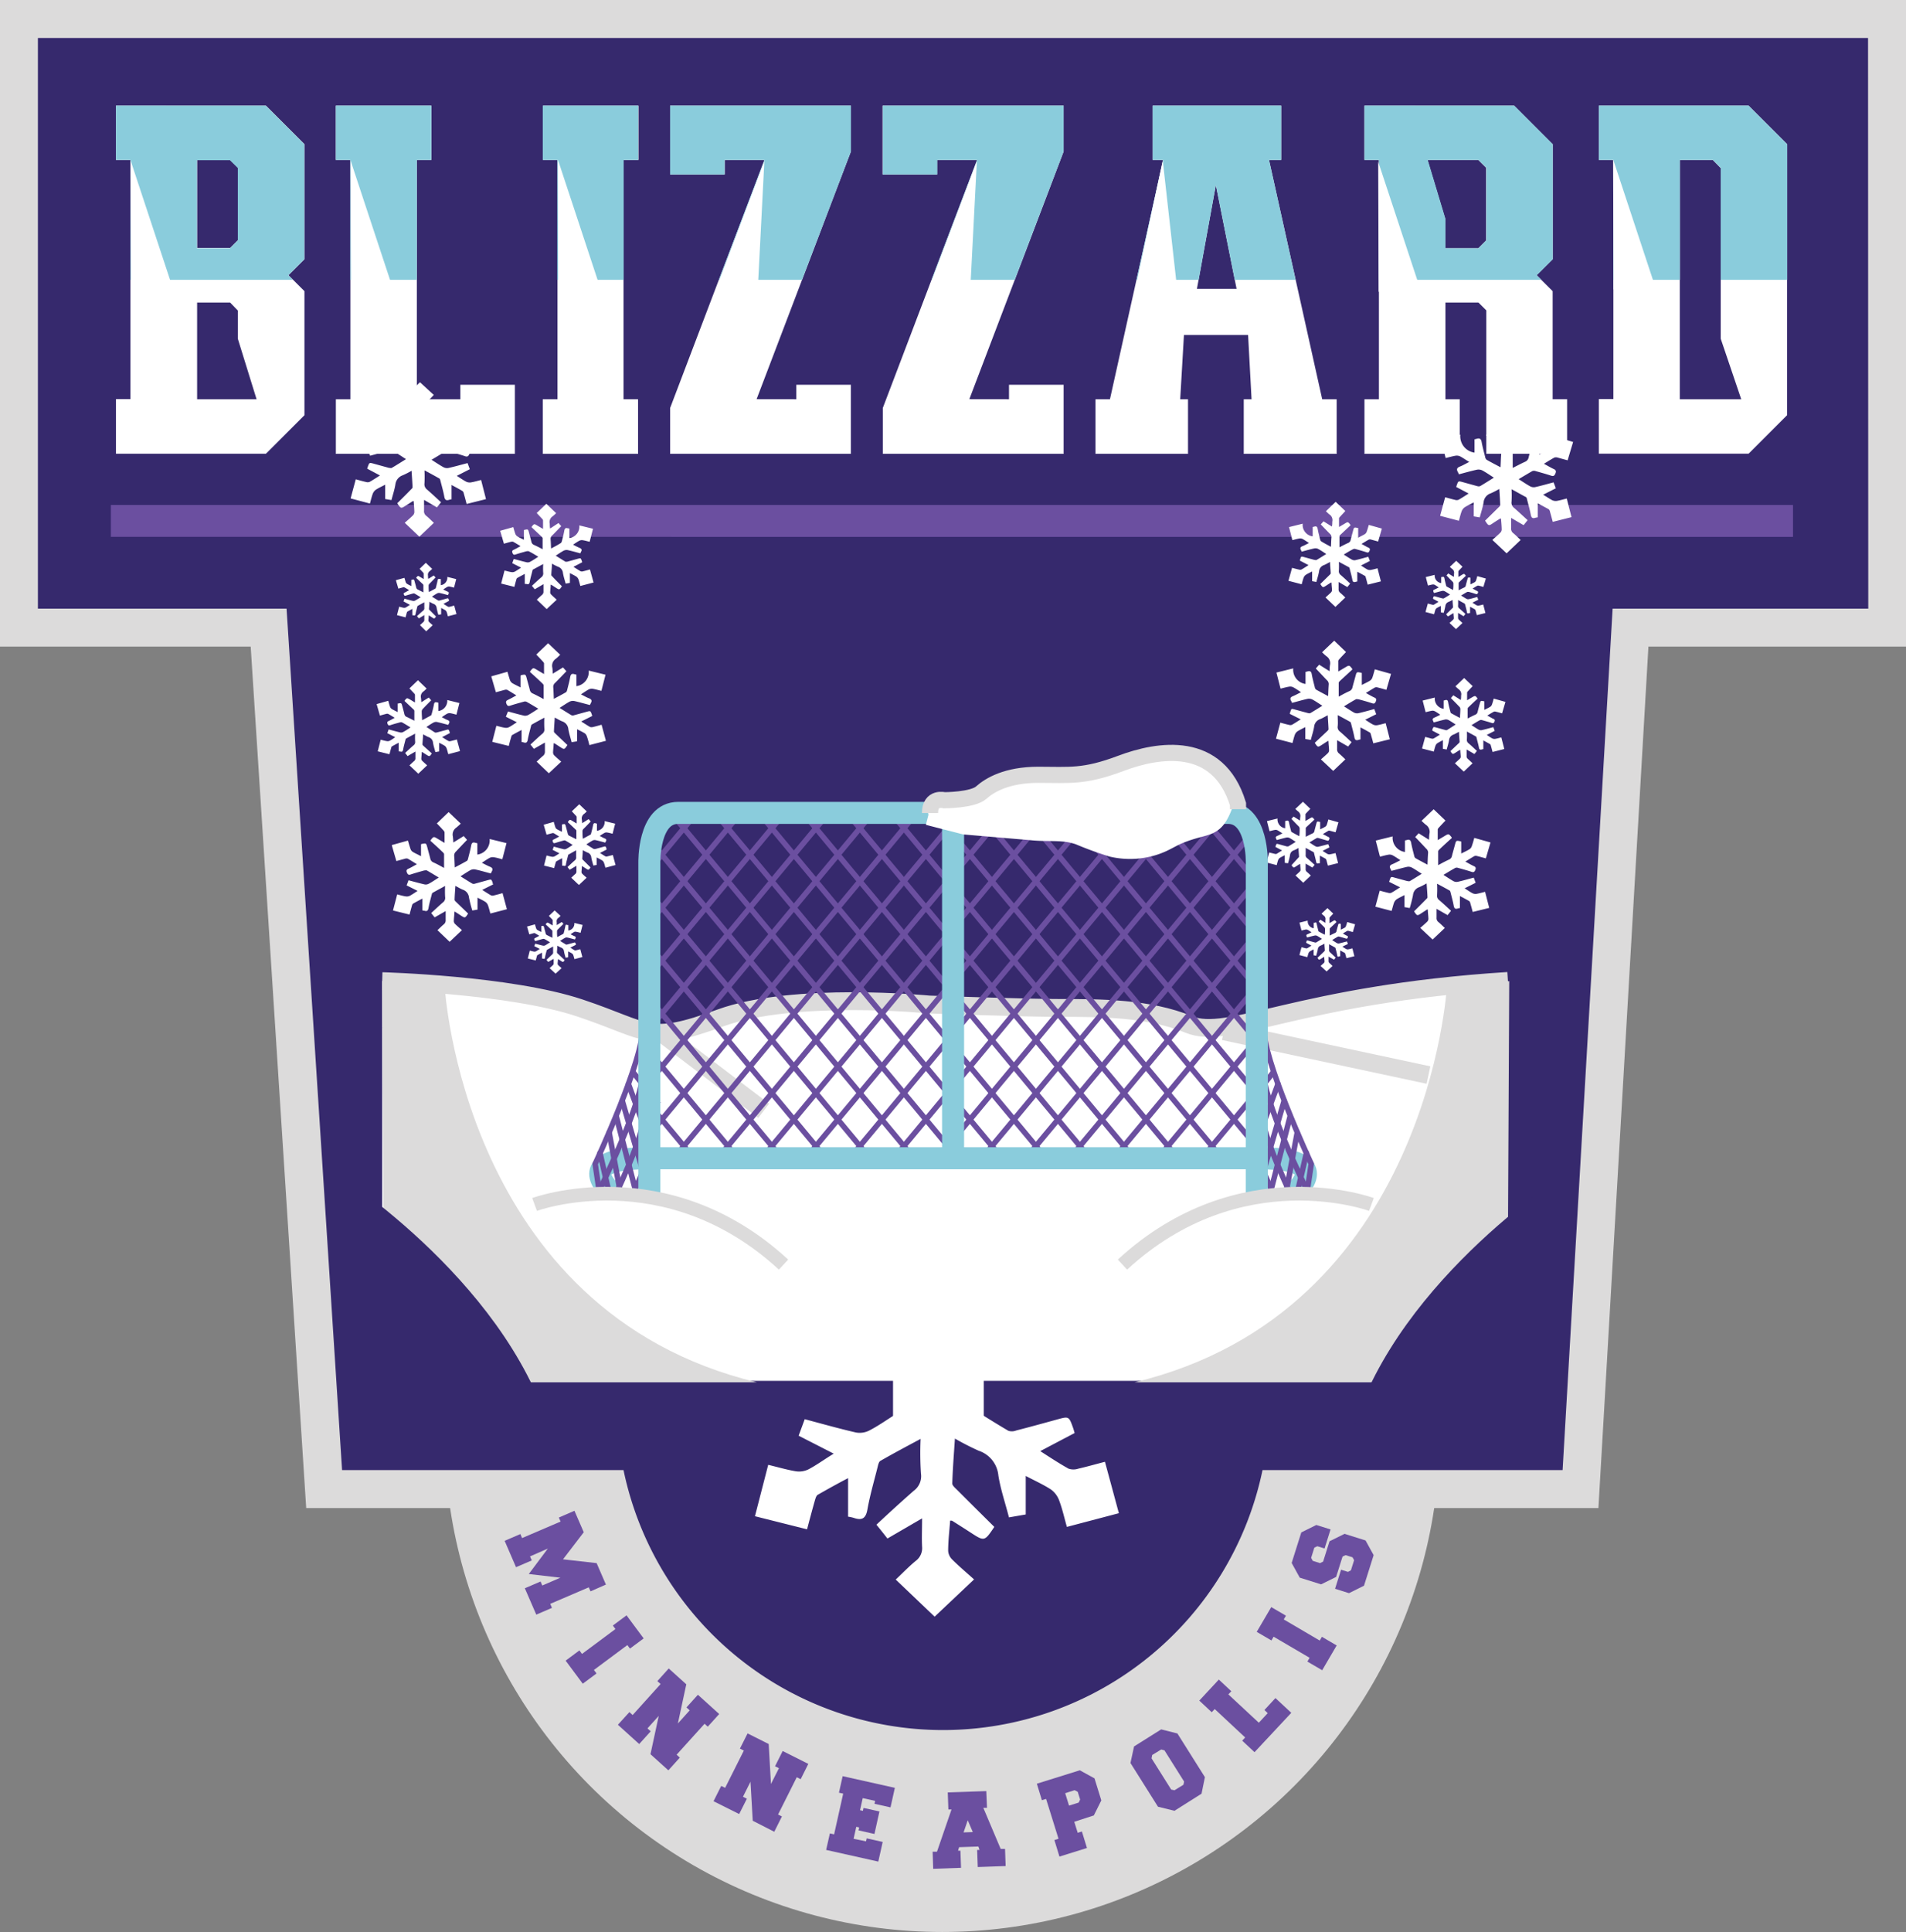 <?xml version="1.0" encoding="UTF-8" standalone="no"?>
<svg
   id="Layer_1"
   data-name="Layer 1"
   version="1.1"
   width="346.46"
   height="351.03"
   sodipodi:docname="MIN.svg"
   inkscape:version="1.1.2 (b8e25be833, 2022-02-05)"
   xmlns:inkscape="http://www.inkscape.org/namespaces/inkscape"
   xmlns:sodipodi="http://sodipodi.sourceforge.net/DTD/sodipodi-0.dtd"
   xmlns="http://www.w3.org/2000/svg"
   xmlns:svg="http://www.w3.org/2000/svg">
  <rect width="100%" height="100%" fill="#808080" stroke="none"/>
  <sodipodi:namedview
     id="namedview92"
     pagecolor="#505050"
     bordercolor="#ffffff"
     borderopacity="1"
     inkscape:pageshadow="0"
     inkscape:pageopacity="0"
     inkscape:pagecheckerboard="1"
     showgrid="false"
     inkscape:zoom="2.367319"
     inkscape:cx="135.17401"
     inkscape:cy="174.45895"
     inkscape:window-width="1920"
     inkscape:window-height="1017"
     inkscape:window-x="-1928"
     inkscape:window-y="-8"
     inkscape:window-maximized="1"
     inkscape:current-layer="Layer_1" />
  <defs
     id="defs19">
    <linearGradient
       id="linear-gradient"
       x1="251.02"
       y1="532.25"
       x2="251.02"
       y2="520.23"
       gradientUnits="userSpaceOnUse">
      <stop
         offset="0"
         stop-color="#6e7070"
         stop-opacity="0"
         id="stop4" />
      <stop
         offset=".06"
         stop-color="#6e7070"
         stop-opacity=".11"
         id="stop6" />
      <stop
         offset=".24"
         stop-color="#6e7070"
         stop-opacity=".43"
         id="stop8" />
      <stop
         offset=".43"
         stop-color="#6d7070"
         stop-opacity=".68"
         id="stop10" />
      <stop
         offset=".62"
         stop-color="#6d7070"
         stop-opacity=".86"
         id="stop12" />
      <stop
         offset=".81"
         stop-color="#6d7070"
         stop-opacity=".96"
         id="stop14" />
      <stop
         offset="1"
         stop-color="#6d7070"
         id="stop16" />
    </linearGradient>
    <style
       id="style2">.cls-1{fill:#dcdbdb}.cls-2{fill:#6b4fa0}.cls-3{fill:#36296d}.cls-4{fill:#fff}.cls-5{fill:#8accdc}.cls-6{fill:none;stroke:#dcdbdb;stroke-miterlimit:10;stroke-width:3.24px}.cls-12{fill:#898989}</style>
    <clipPath
       clipPathUnits="userSpaceOnUse"
       id="clipPath20424">
      <rect
         style="opacity:0.682;fill:#ffffff;fill-opacity:1;stroke:none;stroke-width:3.988;stroke-linecap:round;stroke-linejoin:round;stroke-miterlimit:4;stroke-dasharray:none;stroke-opacity:1"
         id="rect20426"
         width="110.368"
         height="63.32"
         x="117.835"
         y="156.058"
         ry="2.528" />
    </clipPath>
  </defs>
  <circle
     class="cls-1"
     cx="171.26"
     cy="260.59"
     r="90.44"
     id="circle21"
     style="fill:#dcdbdb" />
  <path
     class="cls-2"
     d="m99.58 281.37-3.24 1.42.32.73-2.86 1.23-2.07-4.79 2.86-1.23.31.73 7-3-.32-.73 2.84-1.23 1.69 3.9-3.77 4.92 6.11.69 1.69 3.9-2.8 1.23-.32-.73-7 3 .31.73-2.85 1.23-2.08-4.79 2.86-1.23.31.73 3.29-1.42-5.74-.67z"
     id="path23"
     style="fill:#6b4fa0" />
  <path
     class="cls-2"
     d="m102.82 301.73 2.5-1.86.47.64 6.08-4.52-.47-.64 2.49-1.85 3.11 4.19-2.49 1.85-.47-.64-6.08 4.52.47.64-2.5 1.86z"
     id="path25"
     style="fill:#6b4fa0" />
  <path
     class="cls-2"
     d="m119.74 311.77-2.05 2.27.59.53-2.09 2.31-3.87-3.5 2.09-2.3.59.53 5.08-5.63-.59-.53 2.07-2.3 3.19 2.88-1.53 7.12 2.15-2.39-.59-.53 2.08-2.3 3.87 3.5-2.08 2.3-.58-.53-5.08 5.62.58.53-2.08 2.31-3.25-2.93z"
     id="path27"
     style="fill:#6b4fa0" />
  <path
     class="cls-2"
     d="m136.42 323.73-1.37 2.73.71.36-1.4 2.78-4.66-2.33 1.4-2.78.71.35 3.4-6.77-.71-.36 1.39-2.76 3.84 1.93.41 7.26 1.45-2.87-.71-.35 1.39-2.77 4.66 2.34-1.39 2.78-.71-.36-3.4 6.78.7.35-1.39 2.78-3.91-2z"
     id="path29"
     style="fill:#6b4fa0" />
  <path
     class="cls-2"
     d="m157.42 334.56.12-.54 2.91.65-.8 3.57-9.48-2.12.68-3 .77.17 1.65-7.4-.77-.17.67-3 9.49 2.12-.79 3.55-2.91-.65.12-.53-2.26-.5-.49 2.19.52.12.12-.53 2.89.64-.91 4.09-2.89-.65.12-.53-.53-.12-.49 2.18z"
     id="path31"
     style="fill:#6b4fa0" />
  <path
     class="cls-2"
     d="M179.41 328.47h-.67l3.16 7.47h.79l.11 3.11-5.07.18-.11-3.11h.43l-.21-.62-3.5.12-.19.64h.43l.11 3.11-5.06.18-.1-3.11h.79l2.64-7.67h-.57l-.11-3.1 7-.24zm-2.58 4.41-.92-2.15-.76 2.21z"
     id="path33"
     style="fill:#6b4fa0" />
  <path
     class="cls-2"
     d="m195.27 331.01.63 2 .76-.24.92 3-5 1.56-.92-3 .75-.24-2.26-7.24-.76.24-.92-3 7.81-2.44 2.67 1.47 1.24 4-1.36 2.73zm.8-3.49.27-.55-.44-1.41-.56-.29-1.72.54.7 2.26z"
     id="path35"
     style="fill:#6b4fa0" />
  <path
     class="cls-2"
     d="m206.14 317.32 4.93-3.1 2.95.74 5 7.94-.61 3-4.92 3.11-3-.74-5-7.94zm4.94.55-1.64 1-.12.61 3.57 5.67.6.13 1.63-1 .12-.58-3.57-5.67z"
     id="path37"
     style="fill:#6b4fa0" />
  <path
     class="cls-2"
     d="m228.82 313.01 1.62-1.74-.6-.57 2-2.17 2.88 2.68-6.68 7.15-2.24-2.09.54-.58-5.54-5.17-.54.58-2.26-2.11 3.55-3.82 2.27 2.12-.54.57z"
     id="path39"
     style="fill:#6b4fa0" />
  <path
     class="cls-2"
     d="m240.34 303.47-2.69-1.57.4-.69-6.54-3.83-.4.68-2.67-1.56 2.64-4.5 2.67 1.56-.4.68 6.54 3.84.4-.68 2.68 1.57z"
     id="path41"
     style="fill:#6b4fa0" />
  <path
     class="cls-2"
     d="m242.87 286.52-2.73 1.35-3.88-1.22-1.47-2.67 1.75-5.55 2.73-1.35 2.59.81-1.09 3.46-1.31-.41-.55.26-.58 1.85.29.54 1.33.42.56-.28 1.16-3.69 2.73-1.35 3.82 1.2 1.47 2.67-1.75 5.55-2.73 1.36-2.53-.8 1.09-3.46 1.25.39.54-.28.58-1.84-.29-.53-1.26-.39-.55.26z"
     id="path43"
     style="fill:#6b4fa0" />
  <path
     class="cls-1"
     d="M0 0v117.48h45.57l10.09 156.53h52.28a66.22 66.22 0 0 0 126.87 0h55.74l9.09-156.53h46.82V0z"
     id="path45"
     style="fill:#dcdbdb" />
  <path
     class="cls-3"
     d="M339.56 6.9H6.89v103.69h45.2l10.09 156.52h51.16a59.32 59.32 0 0 0 116.15 0h54.55l9.09-156.52h46.47z"
     id="path47"
     style="fill:#36296d" />
  <g
     id="g39600">
    <path
       class="cls-4"
       id="polyline101"
       style="fill:#fff"
       transform="translate(-79.66 -337.73)"
       d="M149.13 524.45v-8.46l21.75 1.82 28.59 7.3 21.9-4.26h24.46v14.6" />
    <rect
       style="opacity:1;fill:#ffffff;fill-opacity:1;stroke:none;stroke-width:1.165;stroke-linecap:round;stroke-linejoin:round;stroke-miterlimit:4;stroke-dasharray:none;stroke-opacity:1"
       id="rect28213"
       width="11.83"
       height="5.73"
       x="164.073"
       y="183.12"
       ry="0"
       rx="0" />
  </g>
  <path
     class="cls-4"
     d="m55.34 75.44-7 7H21.08v-9.92h2.63V29.06h-2.63V19.2h27.26l7 7v20.9L52.43 50l2.91 2.9zM41.83 29.06h-6v16h6l1.43-1.43v-13.2zm0 25.91h-6v17.57h10.81l-3.41-11v-5.12z"
     id="path49"
     style="fill:#fff" />
  <path
     class="cls-4"
     d="M75.77 72.54h7.91v-2.63h9.91v12.55H61.05v-9.92h2.64V29.06h-2.64V19.2h17.36v9.86h-2.64z"
     id="path51"
     style="fill:#fff" />
  <path
     class="cls-4"
     d="M98.66 82.46v-9.92h2.68V29.06h-2.63V19.2h17.35v9.86h-2.72v43.48h2.64v9.92z"
     id="path53"
     style="fill:#fff" />
  <path
     class="cls-4"
     d="M144.75 72.54v-2.63h9.92v12.55h-32.86v-8.33l17.14-45.07h-7.22v2.64h-9.92V19.2h32.86v8.33l-17.14 45z"
     id="path55"
     style="fill:#fff" />
  <path
     class="cls-4"
     d="M183.41 72.54v-2.63h9.93v12.55h-32.87v-8.33l17.14-45.07h-7.27v2.64h-9.91V19.2h32.91v8.33l-17.14 45z"
     id="path57"
     style="fill:#fff" />
  <path
     class="cls-4"
     d="M232.88 29.06h-2.21l9.67 43.48h2.63v9.92h-16.89v-9.92h1.42l-.63-11.67h-11.66l-.68 11.67h1.42v9.92h-16.82v-9.92h2.63l9.66-43.48h-1.9V19.2h23.36zm-8.1 23.43-3.77-18.88-3.44 18.88z"
     id="path59"
     style="fill:#fff" />
  <path
     class="cls-4"
     d="M265.34 72.54v9.92h-17.32v-9.92h2.63V29.06h-2.63V19.2h27.21l7 7v20.9l-2.91 2.9 2.91 2.9v19.63h2.63v9.92h-14.69V56.39l-1.43-1.42h-6v17.57zm3.37-27.43 1.43-1.43v-13.2l-1.43-1.42h-9.23l3.22 10.7v5.35z"
     id="path61"
     style="fill:#fff" />
  <path
     class="cls-4"
     d="m317.85 19.2 7 7v49.23l-7 7h-27.22v-9.92h2.64V29.06h-2.64V19.2zm-1.34 53.34-3.73-11v-31l-1.44-1.48h-6v43.48z"
     id="path63"
     style="fill:#fff" />
  <path
     class="cls-5"
     id="polygon65"
     style="fill:#8accdc"
     transform="translate(-79.66 -337.73)"
     d="M372.93 366.79v21.78h12.08v-21.78h6.01l1.42 1.42v20.36h12.08v-24.63l-7.02-7.01h-27.21v9.86z" />
  <path
     class="cls-5"
     d="M248.02 19.2v9.86h2.63v21.78h29.52l-.83-.83 2.91-2.9v-20.9l-7-7zm22.15 24.48-1.43 1.43h-6v-5.35l-3.22-10.7h9.23l1.43 1.42z"
     id="path67"
     style="fill:#8accdc" />
  <path
     class="cls-5"
     id="polygon69"
     style="fill:#8accdc"
     transform="translate(-79.66 -337.73)"
     d="M289.18 366.79h1.9l-4.84 21.78h11.3l3.13-17.23 3.44 17.23h11.05l-4.83-21.78h2.21v-9.86h-23.36z" />
  <path
     class="cls-5"
     id="polygon71"
     style="fill:#8accdc"
     transform="translate(-79.66 -337.73)"
     d="M250.04 366.79h7.23l-8.28 21.78h15.12l8.88-23.31v-8.33h-32.86v12.5h9.91z" />
  <path
     class="cls-5"
     id="polygon73"
     style="fill:#8accdc"
     transform="translate(-79.66 -337.73)"
     d="M211.38 366.79h7.23l-8.28 21.78h15.12l8.88-23.31v-8.33h-32.86v12.5h9.91z" />
  <path
     class="cls-5"
     id="polygon75"
     style="fill:#8accdc"
     transform="translate(-79.66 -337.73)"
     d="M180.95 388.57h12.08v-21.78h2.64v-9.86h-17.35v9.86h2.63z" />
  <path
     class="cls-5"
     id="polygon77"
     style="fill:#8accdc"
     transform="translate(-79.66 -337.73)"
     d="M143.35 388.57h12.08v-21.78h2.63v-9.86h-17.35v9.86h2.64z" />
  <path
     class="cls-5"
     d="M21.08 19.2v9.86h2.63v21.78h29.52l-.83-.83 2.91-2.9v-20.9l-7-7zm22.15 24.48-1.43 1.43h-6v-16h6l1.43 1.42z"
     id="path79"
     style="fill:#8accdc" />
  <path
     class="cls-4"
     id="polyline81"
     style="fill:#fff"
     transform="translate(-79.66 -337.73)"
     d="m103.37 366.79 7.81 23.63h-7.72" />
  <path
     class="cls-4"
     id="polyline83"
     style="fill:#fff"
     transform="translate(-79.66 -337.73)"
     d="m143.39 366.9 7.81 23.62h-7.73" />
  <path
     class="cls-4"
     id="polyline85"
     style="fill:#fff"
     transform="translate(-79.66 -337.73)"
     d="m181.05 366.68 7.81 23.63h-7.73" />
  <path
     class="cls-4"
     id="polyline87"
     style="fill:#fff"
     transform="translate(-79.66 -337.73)"
     d="m330.18 367.11 7.81 23.63h-7.73" />
  <path
     class="cls-4"
     id="polyline89"
     style="fill:#fff"
     transform="translate(-79.66 -337.73)"
     d="m372.88 366.68 7.81 23.63h-7.73" />
  <path
     class="cls-4"
     id="polyline91"
     style="fill:#fff"
     transform="translate(-79.66 -337.73)"
     d="m218.6 367-1.21 23.63h-7.73" />
  <path
     class="cls-4"
     id="polyline93"
     style="fill:#fff"
     transform="translate(-79.66 -337.73)"
     d="m257.23 367-1.22 23.63h-7.72" />
  <path
     class="cls-4"
     id="polyline95"
     style="fill:#fff"
     transform="translate(-79.66 -337.73)"
     d="m291.02 366.9 2.65 23.62h-7.72" />
  <path
     class="cls-2"
     id="rect97"
     style="fill:#6b4fa0"
     d="M20.15 91.75h305.77v5.79H20.15z" />
  <path
     class="cls-4"
     id="rect99"
     style="fill:#fff"
     d="M69.47 186.72h204.39v64.17H69.47z" />
  <path
     class="cls-4"
     id="polyline103"
     style="fill:#fff"
     transform="translate(-79.66 -337.73)"
     d="M353.73 524.45v-8.46l-22.3 1.82-29.31 7.3-22.45-4.26H254.6v14.6" />
  <path
     class="cls-6"
     id="line105"
     style="fill:none;stroke:#dcdbdb;stroke-width:3.24px;stroke-miterlimit:10"
     d="m119.81 187.38 19 14.44" />
  <path
     class="cls-6"
     id="line107"
     style="fill:none;stroke:#dcdbdb;stroke-width:3.24px;stroke-miterlimit:10"
     d="m222.46 187.38 37.2 7.95" />
  <path
     class="cls-6"
     d="M69.47 178.27s23.15.61 35.92 4.87c12.77 4.26 12.17 6.69 25.55 1.82s37.92-2.45 37.92-2.45 17.1.63 24.13.63c7.03 0 15.81 0 23.11 3 7.3 3 19.82-5.48 58-7.91"
     id="path109"
     style="fill:none;stroke:#dcdbdb;stroke-width:3.24px;stroke-miterlimit:10" />
  <path
     d="M278.74 225.75s-21.49 8.92-28 28h26.36"
     id="path111"
     style="fill:#4f2d88" />
  <path
     class="cls-4"
     d="M85.09 165.99c-.56.85-.56.85-1.35.33l-1-.65a.26.26 0 0 0-.14 0c0 .57-.1 1.14-.11 1.71a.79.79 0 0 0 .22.49c.39.38.8.73 1.26 1.13l-2.24 2.12-2.21-2.11c.4-.37.75-.73 1.13-1.05a.91.91 0 0 0 .36-.82v-1.6l-2 1.14-.63-.78c.72-.66 1.41-1.31 2.12-1.93a1 1 0 0 0 .41-1 17.89 17.89 0 0 1 0-2c-.81.45-1.56.84-2.29 1.26-.09.05-.12.24-.16.37-.2.79-.43 1.58-.57 2.39-.1.53-.33.63-.79.47-.09 0-.2 0-.33-.07v-2.12c-.6.32-1.16.61-1.71.93a.72.72 0 0 0-.18.36c-.15.51-.28 1-.44 1.61l-3-.74.76-2.92c.54.13 1 .28 1.55.36a1.26 1.26 0 0 0 .72-.1c.48-.25.92-.57 1.44-.9l-2-1 .35-.93c1 .26 1.94.53 2.91.75a1.15 1.15 0 0 0 .77-.12c.6-.32 1.16-.71 1.82-1.13-.76-.45-1.45-.88-2.16-1.28-.12-.07-.34 0-.5 0-.82.23-1.65.46-2.46.73-.37.12-.52 0-.66-.32s-.14-.56.26-.73c.4-.17 1-.52 1.54-.82-.6-.36-1.11-.69-1.65-1a.78.78 0 0 0-.5 0l-1.58.43-.84-2.9 2.94-.82c.16.53.29 1 .48 1.55a1 1 0 0 0 .43.52c.46.28 1 .5 1.47.77v-2.16a.21.21 0 0 1 .1-.06c.83-.18.83-.18 1.06.67.17.67.37 1.34.53 2a.92.92 0 0 0 .57.68c.61.27 1.19.59 1.93 1v-2.5c0-.14-.17-.3-.29-.41a65.8 65.8 0 0 0-2.17-2v-.12c.56-.71.56-.71 1.32-.25l1.23.73v-1.92a.89.89 0 0 0-.27-.42c-.36-.4-.74-.79-1.13-1.2l2.14-2.06 2.2 2.1a10.11 10.11 0 0 1-.79.71 1.54 1.54 0 0 0-.64 1.64 10.66 10.66 0 0 1 .08 1.08l1.89-1.17.61.69c-.69.71-1.36 1.42-2 2.1a1 1 0 0 0-.34.83c.06.66.07 1.32.11 2.08.77-.41 1.49-.78 2.19-1.19.13-.07.19-.28.23-.44.2-.78.41-1.56.56-2.35.09-.51.32-.65.78-.49l.34.07v2.06a2.59 2.59 0 0 0 2.23-2.83l3.07.75-.76 2.93c-.56-.14-1.06-.29-1.57-.37a1.26 1.26 0 0 0-.72.11c-.48.26-.92.57-1.43.9.54.27 1 .53 1.47.72.47.19.57.44.33.87-.06.1-.1.21-.17.35-1-.25-1.9-.53-2.85-.73a1.35 1.35 0 0 0-.86.13c-.6.33-1.16.72-1.8 1.12.75.47 1.45.92 2.17 1.34a.7.7 0 0 0 .45 0l2.32-.64c.67-.18.67-.18.91.49 0 .08 0 .16.09.28l-2 1c.57.36 1.08.7 1.61 1a.86.86 0 0 0 .55 0c.49-.12 1-.26 1.54-.41l.79 2.92-3 .78c-.15-.51-.26-1-.44-1.5a1.3 1.3 0 0 0-.47-.61c-.43-.28-.91-.5-1.43-.77v2.17l-.95.16a22.85 22.85 0 0 1-.6-2.37 1.66 1.66 0 0 0-1.12-1.41c-.44-.17-.84-.43-1.35-.69-.06.89-.13 1.71-.15 2.54 0 .12.16.26.27.37z"
     id="path129"
     style="fill:#fff" />
  <path
     class="cls-4"
     d="M103.14 135.37c-.56.85-.56.85-1.36.33l-1-.65h-.14c0 .57-.1 1.14-.11 1.71a.79.79 0 0 0 .22.49c.39.38.8.73 1.26 1.14l-2.25 2.11-2.21-2.11c.4-.37.76-.73 1.14-1.05a.92.92 0 0 0 .36-.82v-1.6l-2 1.14-.63-.78c.72-.66 1.4-1.31 2.12-1.93a1 1 0 0 0 .41-1 17.74 17.74 0 0 1 0-1.95c-.82.44-1.56.83-2.29 1.25-.09.05-.12.24-.16.37-.2.79-.43 1.59-.57 2.39-.1.53-.33.63-.79.47a2.19 2.19 0 0 0-.33-.06v-2.19c-.6.32-1.16.61-1.71.93-.1.06-.14.23-.18.36-.15.51-.29 1-.44 1.61l-3-.74.75-2.92c.55.13 1 .28 1.56.36a1.18 1.18 0 0 0 .72-.1c.48-.25.92-.57 1.44-.9l-2-1 .39-.96c1 .26 1.95.54 2.92.76a1.22 1.22 0 0 0 .77-.13c.59-.32 1.16-.71 1.82-1.13-.76-.45-1.45-.88-2.16-1.27a.73.73 0 0 0-.5 0c-.83.23-1.65.45-2.46.72-.38.12-.52 0-.66-.32s-.14-.55.25-.73c.39-.18 1-.52 1.54-.82-.59-.36-1.1-.69-1.64-1a.78.78 0 0 0-.5 0l-1.58.43-.84-2.89 2.94-.83c.16.53.29 1 .47 1.55a1.14 1.14 0 0 0 .44.53c.46.27.95.49 1.47.76v-2.16s.05 0 .09-.06c.84-.18.84-.18 1.06.67.18.67.38 1.35.54 2a.9.9 0 0 0 .57.67c.6.28 1.19.59 1.93 1v-2.5c0-.14-.17-.3-.29-.41a65.8 65.8 0 0 0-2.17-2v-.12c.55-.71.55-.71 1.32-.24l1.22.72v-1.92c0-.14-.16-.29-.27-.42-.37-.4-.74-.79-1.14-1.2l2.15-2.06 2.2 2.1c-.28.25-.51.51-.79.72a1.52 1.52 0 0 0-.64 1.63c.05.33.05.66.08 1.08l1.86-1.13.62.69c-.69.71-1.36 1.42-2.05 2.11a.93.93 0 0 0-.34.82c.05.66.07 1.33.1 2.09.78-.42 1.5-.79 2.2-1.2.13-.07.19-.28.23-.44.2-.78.41-1.56.55-2.35.1-.51.33-.64.79-.49l.34.08v2.09a2.6 2.6 0 0 0 2.23-2.83l3.06.75-.75 2.93c-.56-.13-1.06-.28-1.57-.37a1.31 1.31 0 0 0-.73.11c-.47.26-.91.57-1.42.9.54.27 1 .54 1.47.72.47.18.57.44.33.87-.06.1-.1.21-.17.35-1-.25-1.9-.52-2.85-.73a1.39 1.39 0 0 0-.87.13c-.6.33-1.16.72-1.79 1.12.75.47 1.45.92 2.17 1.34a.67.67 0 0 0 .44 0l2.33-.64c.67-.18.67-.18.91.49a2.55 2.55 0 0 1 .08.28l-2 1c.57.36 1.08.7 1.61 1a.93.93 0 0 0 .55 0c.49-.11 1-.26 1.54-.41l.79 2.92-3 .78c-.14-.51-.25-1-.43-1.5a1.36 1.36 0 0 0-.37-.61c-.44-.28-.91-.5-1.43-.77v2.19l-1 .16c-.2-.79-.47-1.57-.6-2.37a1.63 1.63 0 0 0-1.11-1.41c-.44-.17-.84-.43-1.36-.69-.05.89-.12 1.71-.15 2.54 0 .12.17.26.27.37z"
     id="path131"
     style="fill:#fff" />
  <path
     class="cls-4"
     d="M107.34 157.6c-.35.52-.35.52-.85.2l-.63-.41h-.09c0 .36-.06.71-.07 1.07a.49.49 0 0 0 .14.3c.24.24.5.46.79.72l-1.4 1.32-1.39-1.32c.25-.23.48-.46.71-.66a.57.57 0 0 0 .23-.51v-1l-1.23.72-.39-.49c.45-.42.87-.82 1.32-1.21a.65.65 0 0 0 .25-.61v-1.23l-1.39.78c-.06 0-.07.15-.1.24-.12.49-.27 1-.36 1.49 0 .33-.2.39-.48.29h-.21v-1.36c-.38.2-.73.38-1.07.58a.38.38 0 0 0-.11.22c-.1.33-.18.65-.28 1l-1.84-.46.46-1.83c.35.08.66.18 1 .23a.78.78 0 0 0 .45-.07c.29-.15.57-.35.9-.55l-1.25-.64.22-.58c.62.16 1.21.33 1.82.47a.74.74 0 0 0 .48-.08c.37-.2.72-.44 1.13-.7-.47-.29-.9-.56-1.34-.8a.48.48 0 0 0-.31 0c-.52.14-1 .28-1.54.45-.24.08-.33 0-.41-.2-.08-.2-.09-.35.16-.45.25-.1.61-.33 1-.52-.37-.22-.69-.43-1-.61a.47.47 0 0 0-.31 0l-1 .27-.52-1.81 1.83-.52c.1.34.18.66.3 1a.67.67 0 0 0 .27.33c.29.17.59.31.92.47v-1.34a.15.15 0 0 1 .06 0c.52-.11.52-.11.66.42s.23.84.33 1.26a.55.55 0 0 0 .36.42l1.21.6v-1.56c0-.09-.11-.18-.18-.25l-1.36-1.28v-.07c.35-.45.35-.45.83-.16l.76.46v-1.2c0-.09-.1-.19-.17-.26l-.71-.76 1.35-1.28 1.37 1.31c-.18.16-.32.32-.5.45a1 1 0 0 0-.4 1 5.93 5.93 0 0 1 .06.68l1.17-.74.38.43c-.43.45-.84.89-1.28 1.32a.59.59 0 0 0-.21.51c0 .42 0 .83.07 1.31l1.37-.75c.08 0 .12-.18.14-.28.13-.48.26-1 .35-1.46.06-.32.2-.41.49-.31l.21.05v1.3a1.6 1.6 0 0 0 1.39-1.76l1.92.47-.47 1.83c-.35-.09-.66-.18-1-.23a.73.73 0 0 0-.46.07 9.09 9.09 0 0 0-.88.56c.33.16.61.33.91.45.3.12.36.27.21.54a1.5 1.5 0 0 0-.11.22c-.6-.16-1.18-.33-1.78-.46a.78.78 0 0 0-.54.09c-.37.2-.72.44-1.12.69.47.29.91.58 1.36.84h.27l1.46-.4c.41-.12.41-.12.56.3 0 .05 0 .1.06.18l-1.23.64c.36.23.68.44 1 .62a.5.5 0 0 0 .34 0l1-.25.49 1.82-1.84.49c-.09-.32-.16-.63-.28-.94a.83.83 0 0 0-.43-.45c-.27-.18-.57-.31-.89-.48v1.37l-.6.1c-.13-.5-.29-1-.37-1.48a1 1 0 0 0-.7-.88c-.28-.11-.53-.27-.85-.43 0 .55-.07 1.07-.09 1.58 0 .08.1.16.17.23z"
     id="path133"
     style="fill:#fff" />
  <path
     class="cls-4"
     d="M102.64 174.44c-.27.41-.27.41-.66.16l-.5-.32h-.06c0 .28-.05.56-.06.84a.34.34 0 0 0 .11.23c.19.19.39.36.61.56l-1.09 1-1.08-1 .55-.51a.45.45 0 0 0 .18-.4v-.78l-1 .56-.3-.39c.35-.32.68-.64 1-.94a.47.47 0 0 0 .2-.48v-1l-1.11.61s-.07.12-.08.18c-.1.39-.21.78-.28 1.17-.07.39-.16.31-.39.23h-.16v-1.07c-.29.16-.57.3-.83.46-.05 0-.07.11-.09.17-.08.25-.14.51-.22.79l-1.44-.36.36-1.43c.27.06.52.14.77.18a.6.6 0 0 0 .35-.05c.23-.13.45-.28.7-.44l-1-.5.17-.45c.48.12.95.26 1.42.36a.62.62 0 0 0 .38-.05c.29-.16.56-.35.89-.56-.37-.22-.71-.43-1.06-.62h-.24c-.41.12-.81.23-1.21.36-.18.06-.25 0-.32-.16s-.07-.27.13-.36c.2-.09.47-.25.75-.4-.29-.17-.54-.33-.8-.47a.36.36 0 0 0-.25 0l-.77.21-.41-1.42 1.44-.4c.07.26.14.52.23.76a.53.53 0 0 0 .21.26c.22.13.46.24.72.37v-1.07c.41-.09.41-.09.52.32.11.41.19.66.26 1a.45.45 0 0 0 .28.33l.95.47v-1.22c0-.07-.08-.15-.14-.2l-1.06-1v-.06c.27-.34.27-.34.65-.12l.6.36v-.94c0-.07-.08-.15-.13-.21l-.56-.58 1.05-1 1.08 1c-.14.12-.25.25-.39.35a.74.74 0 0 0-.31.8v.52l.92-.57.3.34-1 1a.47.47 0 0 0-.17.4c0 .32 0 .65.05 1l1.08-.58a.38.38 0 0 0 .11-.22c.09-.38.2-.76.27-1.15.07-.39.16-.31.38-.24h.17v1a1.26 1.26 0 0 0 1.09-1.38l1.5.37-.37 1.43c-.28-.07-.52-.14-.77-.18a.6.6 0 0 0-.35 0c-.24.13-.45.28-.7.44a7.84 7.84 0 0 0 .72.35c.23.09.28.22.16.43a1.38 1.38 0 0 0-.08.17c-.47-.12-.93-.26-1.4-.36a.62.62 0 0 0-.42.07c-.29.16-.57.35-.88.55l1.06.65a.34.34 0 0 0 .22 0l1.14-.31c.32-.09.32-.09.44.23a.47.47 0 0 1 0 .14l-1 .51c.28.17.52.34.78.48a.42.42 0 0 0 .27 0l.76-.19.38 1.42-1.44.38c-.07-.25-.13-.49-.21-.73a.76.76 0 0 0-.23-.3c-.22-.14-.45-.24-.7-.38v1.07l-.47.08c-.1-.39-.23-.77-.29-1.16a.81.81 0 0 0-.55-.69 6.75 6.75 0 0 1-.66-.33c0 .43-.06.84-.07 1.24 0 .06.08.13.13.18z"
     id="path135"
     style="fill:#fff" />
  <path
     class="cls-4"
     d="M78.49 136.89c-.41.61-.4.6-1 .23l-.73-.47h-.1c0 .41-.07.82-.08 1.23a.52.52 0 0 0 .16.35c.28.28.58.53.9.83l-1.61 1.52-1.6-1.52c.29-.27.55-.53.82-.76a.64.64 0 0 0 .26-.59v-1.16l-1.42.83-.45-.57c.52-.47 1-.94 1.52-1.38a.74.74 0 0 0 .3-.72 13.07 13.07 0 0 1 0-1.41c-.59.32-1.13.6-1.65.9-.07 0-.09.17-.12.27-.14.57-.31 1.14-.41 1.73-.07.38-.24.45-.57.33h-.24v-1.58c-.43.23-.84.44-1.23.67-.07 0-.11.17-.13.26-.11.37-.21.75-.32 1.16l-2.13-.53.54-2.11c.39.1.75.2 1.12.26a.84.84 0 0 0 .52-.07c.35-.18.66-.41 1-.65l-1.44-.73.25-.68c.72.19 1.41.39 2.1.55a.84.84 0 0 0 .56-.09c.43-.24.84-.51 1.31-.82-.54-.32-1-.63-1.55-.92a.51.51 0 0 0-.36 0c-.6.16-1.2.32-1.78.52-.27.09-.37 0-.47-.23-.1-.23-.11-.4.18-.53s.7-.37 1.11-.59c-.43-.26-.8-.5-1.19-.71a.56.56 0 0 0-.36 0c-.37.09-.73.2-1.14.31l-.6-2.09 2.12-.6c.11.39.2.77.34 1.13a.8.8 0 0 0 .31.37c.33.2.69.36 1.06.55v-1.55a.12.12 0 0 1 .07 0c.61-.13.6-.13.77.48.17.61.27 1 .38 1.46a.7.7 0 0 0 .41.49c.44.19.86.42 1.4.69v-1.81a.57.57 0 0 0-.21-.29l-1.56-1.47a.2.2 0 0 1 0-.09c.41-.51.41-.51 1-.18l.88.53v-1.39c0-.1-.11-.21-.19-.3l-.82-.87 1.55-1.49 1.58 1.52c-.2.18-.37.37-.57.52a1.12 1.12 0 0 0-.46 1.18 7.78 7.78 0 0 1 .06.78l1.36-.85.44.5c-.5.51-1 1-1.48 1.52a.69.69 0 0 0-.24.59c0 .48.05 1 .07 1.51.56-.3 1.08-.57 1.59-.86.09-.05.13-.21.16-.32.15-.57.3-1.13.4-1.7.07-.36.23-.46.57-.35l.24.05v1.51a1.87 1.87 0 0 0 1.61-2l2.21.55-.54 2.11c-.4-.1-.77-.21-1.13-.27a1 1 0 0 0-.53.08c-.34.18-.66.41-1 .65.38.19.71.39 1.05.52.34.13.42.32.24.62l-.12.26c-.69-.18-1.37-.38-2.06-.53a1 1 0 0 0-.62.1c-.43.23-.84.52-1.29.81.54.33 1 .66 1.56 1 .08.05.22 0 .32 0l1.68-.45c.48-.14.48-.14.66.35 0 .05 0 .11.06.2l-1.42.74c.42.26.78.51 1.17.72a.58.58 0 0 0 .39 0c.36-.08.71-.18 1.12-.29l.57 2.11-2.13.56c-.11-.37-.19-.74-.32-1.09a1 1 0 0 0-.34-.44c-.31-.2-.66-.35-1-.55v1.58l-.69.12c-.15-.58-.34-1.14-.43-1.72a1.16 1.16 0 0 0-.81-1c-.31-.12-.6-.31-1-.5 0 .64-.09 1.24-.11 1.83 0 .09.12.19.19.27z"
     id="path137"
     style="fill:#fff" />
  <path
     class="cls-4"
     d="M79.25 112.01c-.29.44-.29.44-.71.17l-.54-.34h-.07c0 .3-.05.6-.06.9a.45.45 0 0 0 .12.26c.2.2.42.38.66.6l-1.18 1.11-1.13-1.12.6-.56a.47.47 0 0 0 .19-.43v-.84l-1 .6-.33-.41c.38-.35.74-.69 1.12-1a.53.53 0 0 0 .21-.52v-1c-.43.23-.82.44-1.2.66-.05 0-.07.12-.09.19-.1.42-.23.84-.3 1.27-.05.27-.18.33-.42.24h-.17v-1.16l-.9.5a.35.35 0 0 0-.1.19c-.08.27-.15.54-.23.85l-1.56-.4.4-1.54c.28.07.55.15.82.2a.63.63 0 0 0 .38-.06c.25-.13.48-.3.76-.47l-1.18-.63.19-.49c.52.14 1 .28 1.54.4a.57.57 0 0 0 .4-.07c.32-.17.61-.37 1-.59-.4-.24-.76-.47-1.13-.68a.51.51 0 0 0-.27 0c-.44.12-.87.24-1.3.38-.2.07-.27 0-.35-.17-.08-.17-.07-.29.14-.38.21-.09.51-.28.81-.44-.31-.19-.58-.36-.87-.51a.39.39 0 0 0-.26 0l-.83.23-.45-1.53 1.55-.43c.09.28.16.55.25.82a.67.67 0 0 0 .23.27 7.11 7.11 0 0 0 .78.4v-1.13h.05c.44-.1.44-.1.56.35.12.45.2.71.28 1.07a.47.47 0 0 0 .3.35l1 .51v-1.32c0-.08-.08-.16-.15-.22l-1.14-1.07a.15.15 0 0 1 0-.07c.29-.37.29-.37.7-.12l.64.38v-1a.54.54 0 0 0-.15-.23l-.59-.63 1.13-1.09 1.16 1.11c-.15.13-.27.27-.42.38a.81.81 0 0 0-.34.86c0 .17 0 .35.05.57l1-.62.32.37c-.36.37-.71.75-1.08 1.11a.5.5 0 0 0-.18.43c0 .35 0 .7.06 1.1.41-.22.79-.41 1.16-.63.06 0 .1-.15.12-.23.1-.41.21-.82.29-1.24.05-.27.17-.34.41-.26h.18v1.11a1.37 1.37 0 0 0 1.18-1.5l1.62.4-.4 1.55c-.3-.08-.56-.15-.83-.2a.63.63 0 0 0-.38.06c-.25.13-.48.3-.75.47a7.78 7.78 0 0 0 .77.38c.25.1.3.24.18.46a.67.67 0 0 0-.09.19c-.51-.14-1-.28-1.51-.39a.71.71 0 0 0-.45.07c-.32.17-.62.38-.95.59.39.25.77.49 1.15.71a.37.37 0 0 0 .23 0l1.23-.34c.35-.1.35-.1.48.26v.15l-1 .54c.3.19.57.37.85.52a.36.36 0 0 0 .29 0c.26-.05.51-.13.81-.21l.42 1.54-1.56.41c-.08-.27-.13-.53-.23-.79a.72.72 0 0 0-.25-.32c-.23-.15-.48-.26-.75-.41v1.16l-.51.08a11.4 11.4 0 0 1-.31-1.25.85.85 0 0 0-.59-.74c-.23-.09-.45-.23-.72-.37 0 .47-.06.91-.08 1.34 0 .07.09.14.15.2z"
     id="path139"
     style="fill:#fff" />
  <path
     class="cls-4"
     d="M102.14 106.52c-.46.68-.46.68-1.11.26l-.82-.53h-.11c0 .46-.08.92-.09 1.39a.59.59 0 0 0 .18.39c.31.31.65.6 1 .93l-1.82 1.71-1.79-1.71c.32-.3.61-.59.92-.85a.74.74 0 0 0 .29-.66v-1.31l-1.59.93-.51-.63c.58-.54 1.14-1.06 1.72-1.56a.86.86 0 0 0 .33-.81 13.71 13.71 0 0 1 0-1.59c-.66.36-1.26.68-1.85 1-.08 0-.1.19-.13.3-.16.65-.35 1.29-.47 1.94-.07.43-.26.51-.63.38a1.86 1.86 0 0 0-.27 0v-1.83c-.49.27-.94.5-1.39.76-.08.05-.12.19-.15.29-.12.42-.23.84-.35 1.31l-2.4-.6.61-2.37c.44.11.85.23 1.26.29a1 1 0 0 0 .59-.08c.38-.2.74-.46 1.16-.73l-1.61-.82.28-.76c.8.21 1.58.43 2.36.61a.9.9 0 0 0 .62-.1c.49-.26.95-.58 1.48-.91-.61-.37-1.17-.72-1.75-1-.1-.06-.27 0-.4 0-.67.19-1.34.37-2 .59-.3.1-.42 0-.53-.26-.11-.26-.12-.45.2-.59.32-.14.8-.42 1.25-.67-.48-.29-.9-.55-1.33-.79a.72.72 0 0 0-.41 0c-.41.1-.82.22-1.28.35l-.68-2.35 2.38-.67c.13.43.24.86.39 1.26a.9.9 0 0 0 .35.42c.37.23.77.41 1.19.62v-1.74s0-.05.08-.05c.68-.15.68-.15.86.54.14.54.3 1.09.43 1.64a.75.75 0 0 0 .47.55c.49.22 1 .48 1.56.78v-2c0-.11-.13-.23-.23-.33l-1.76-1.65a.56.56 0 0 1 0-.1c.45-.57.45-.57 1.07-.19l1 .58v-1.55a.71.71 0 0 0-.22-.34c-.3-.33-.61-.64-.93-1l1.75-1.67 1.78 1.7a8.19 8.19 0 0 1-.64.58 1.23 1.23 0 0 0-.52 1.33c0 .27 0 .54.07.88l1.52-1 .5.57c-.56.57-1.1 1.15-1.66 1.7a.8.8 0 0 0-.28.67c.05.54.06 1.08.09 1.69.63-.33 1.21-.63 1.78-1 .1-.06.15-.23.19-.36.16-.64.33-1.27.44-1.91.08-.41.27-.52.64-.4.08 0 .17 0 .28.07v1.69a2.08 2.08 0 0 0 1.8-2.29l2.49.61-.61 2.37c-.45-.11-.86-.23-1.27-.29a1 1 0 0 0-.59.09c-.39.2-.74.46-1.15.72a13 13 0 0 0 1.18.59c.38.15.47.36.27.7a2.73 2.73 0 0 0-.13.29c-.78-.21-1.55-.43-2.32-.6a1.21 1.21 0 0 0-.7.11c-.49.26-.94.59-1.45.91.6.38 1.17.74 1.76 1.09.08.05.24 0 .36 0l1.88-.52c.55-.15.55-.15.74.4l.07.23-1.59.83c.47.29.88.57 1.31.81a.73.73 0 0 0 .44 0c.4-.09.8-.21 1.25-.33l.65 2.37-2.4.63c-.12-.41-.21-.83-.35-1.22a1.11 1.11 0 0 0-.39-.49c-.35-.23-.74-.41-1.16-.63v1.78l-.77.13c-.17-.65-.38-1.28-.49-1.93a1.32 1.32 0 0 0-.9-1.14 9.56 9.56 0 0 1-1.1-.56c0 .72-.1 1.39-.12 2.06 0 .1.13.21.22.3.56.62 1.14 1.18 1.71 1.75z"
     id="path141"
     style="fill:#fff" />
  <path
     class="cls-4"
     d="M257.04 165.59c.56.84.56.84 1.36.32l1-.65h.14c0 .57.1 1.14.11 1.71a.76.76 0 0 1-.22.49c-.39.38-.8.73-1.26 1.14l2.24 2.11 2.22-2.1c-.4-.38-.76-.74-1.14-1.06a.88.88 0 0 1-.36-.81v-1.61l2 1.14.63-.78c-.72-.66-1.41-1.31-2.12-1.92a1 1 0 0 1-.41-1 18 18 0 0 0 0-2c.82.44 1.56.83 2.29 1.25.09.05.12.24.16.37.2.8.43 1.59.57 2.4.1.52.33.62.79.46a2.19 2.19 0 0 1 .33-.06v-2.19c.6.32 1.16.61 1.71.93a.72.72 0 0 1 .18.36c.15.52.28 1 .44 1.61l3-.74-.75-2.92c-.55.13-1.05.28-1.56.37a1.26 1.26 0 0 1-.72-.11c-.48-.25-.92-.57-1.44-.9l2-1-.34-.94c-1 .26-1.95.54-2.92.76a1.22 1.22 0 0 1-.77-.12c-.59-.33-1.16-.72-1.82-1.14.76-.45 1.45-.88 2.16-1.27a.73.73 0 0 1 .5 0c.82.23 1.65.45 2.46.72.37.13.52 0 .66-.32s.14-.55-.25-.72c-.39-.17-1-.52-1.55-.83.6-.36 1.11-.69 1.65-1a.78.78 0 0 1 .5 0c.51.12 1 .27 1.58.42l.84-2.89-2.94-.83c-.16.54-.29 1.06-.48 1.56a1 1 0 0 1-.43.52c-.46.28-.95.5-1.47.76v-2.15a.23.23 0 0 0-.09-.06c-.84-.18-.84-.18-1.06.66-.18.68-.38 1.35-.54 2a.9.9 0 0 1-.57.67c-.61.28-1.19.59-1.93 1v-2.51c0-.14.17-.29.29-.41.72-.69 1.45-1.36 2.17-2v-.12c-.56-.71-.55-.71-1.32-.24l-1.22.72v-1.91c0-.15.16-.3.27-.43.37-.4.74-.79 1.14-1.2l-2.15-2.06-2.2 2.1a8.59 8.59 0 0 0 .79.72 1.53 1.53 0 0 1 .64 1.64c-.05.32-.05.66-.08 1.08l-1.88-1.18-.62.69c.69.71 1.36 1.42 2 2.11a.93.93 0 0 1 .34.82c-.06.66-.07 1.33-.11 2.09-.77-.42-1.49-.79-2.19-1.19a.75.75 0 0 1-.23-.45c-.2-.78-.41-1.56-.55-2.35-.1-.5-.33-.64-.79-.49l-.34.08v2.09a2.6 2.6 0 0 1-2.23-2.83l-3.07.76.76 2.92c.56-.13 1.06-.28 1.57-.36a1.19 1.19 0 0 1 .72.11c.48.25.92.57 1.43.9-.54.26-1 .53-1.47.72-.47.19-.57.43-.33.86.06.1.1.22.17.35 1-.25 1.9-.52 2.85-.73a1.33 1.33 0 0 1 .87.14c.59.32 1.15.72 1.79 1.12-.75.46-1.45.91-2.17 1.33-.11.07-.3 0-.45 0l-2.32-.63c-.67-.19-.67-.19-.91.48 0 .08-.05.17-.09.28l2 1c-.57.37-1.08.71-1.61 1a.86.86 0 0 1-.55 0c-.49-.11-1-.25-1.54-.4l-.79 2.92 2.95.77c.15-.5.26-1 .44-1.5a1.42 1.42 0 0 1 .47-.61c.43-.28.91-.49 1.43-.77v2.19l.95.17a23 23 0 0 0 .6-2.38 1.66 1.66 0 0 1 1.12-1.41 13.37 13.37 0 0 0 1.35-.69c.06.89.13 1.72.16 2.54 0 .12-.17.26-.28.37-.75.77-1.46 1.47-2.16 2.17z"
     id="path143"
     style="fill:#fff" />
  <path
     class="cls-4"
     d="M238.99 134.97c.56.84.56.84 1.36.32l1-.65h.13c0 .57.1 1.14.11 1.71a.76.76 0 0 1-.22.49c-.39.38-.8.73-1.26 1.14l2.23 2.09 2.21-2.1c-.4-.38-.76-.73-1.14-1.06a.91.91 0 0 1-.36-.81v-1.61l2 1.15.63-.79c-.72-.66-1.4-1.31-2.11-1.92a1 1 0 0 1-.41-1c.06-.61 0-1.23 0-2 .82.44 1.56.83 2.29 1.25.09.06.13.24.16.37.2.8.43 1.59.58 2.4.09.52.32.63.78.47a1.47 1.47 0 0 1 .33-.07v-2.19c.6.32 1.16.62 1.71.94.1.05.15.22.18.35.15.52.29 1 .44 1.61l3-.74-.75-2.92c-.55.13-1 .28-1.56.37a1.26 1.26 0 0 1-.72-.11c-.48-.25-.92-.56-1.44-.89l2-1-.35-.94c-1 .27-1.95.54-2.92.76a1.22 1.22 0 0 1-.77-.12c-.59-.33-1.16-.72-1.82-1.13.76-.46 1.45-.89 2.16-1.28.12-.07.34 0 .5 0 .83.23 1.65.45 2.47.72.37.13.51 0 .65-.32s.14-.55-.25-.72c-.39-.17-1-.52-1.54-.83.59-.36 1.1-.69 1.64-1a.78.78 0 0 1 .5 0c.51.12 1 .27 1.58.43l.84-2.9-2.94-.83c-.16.54-.29 1.06-.47 1.56a1.12 1.12 0 0 1-.44.52c-.46.28-.95.5-1.46.76v-2.15a.44.44 0 0 0-.1-.06c-.84-.18-.84-.18-1.06.66-.18.68-.38 1.35-.54 2a.94.94 0 0 1-.57.68c-.6.27-1.19.58-1.93 1v-2.51c0-.14.17-.29.29-.41l2.17-2a.31.31 0 0 0 0-.13c-.55-.71-.55-.7-1.32-.24l-1.22.72v-1.91c0-.15.16-.3.27-.42.37-.41.74-.79 1.14-1.21l-2.15-2.06-2.2 2.1a8.59 8.59 0 0 0 .79.72 1.52 1.52 0 0 1 .64 1.64c-.05.32-.05.66-.08 1.08l-1.88-1.18-.61.69c.68.72 1.35 1.43 2 2.11a.93.93 0 0 1 .34.82c-.05.67-.07 1.33-.1 2.09-.78-.42-1.5-.79-2.2-1.19a.78.78 0 0 1-.23-.45c-.2-.78-.41-1.56-.55-2.35-.09-.5-.32-.64-.79-.49a2.14 2.14 0 0 1-.34.08v2.19a2.59 2.59 0 0 1-2.23-2.83l-3.06.76.75 2.92c.56-.13 1.06-.28 1.57-.36a1.22 1.22 0 0 1 .73.11c.47.25.91.57 1.42.9-.53.26-1 .53-1.47.72-.47.19-.57.44-.33.86a3.08 3.08 0 0 1 .17.36c1-.26 1.9-.53 2.85-.74a1.39 1.39 0 0 1 .87.14c.6.32 1.16.72 1.79 1.12-.75.46-1.45.91-2.17 1.33a.61.61 0 0 1-.44 0c-.78-.2-1.55-.42-2.33-.63-.78-.21-.67-.19-.91.48a2.81 2.81 0 0 0-.08.29l2 1c-.58.36-1.08.7-1.61 1a.89.89 0 0 1-.56 0c-.49-.11-1-.25-1.54-.4l-.79 2.92 3 .78c.14-.51.25-1 .43-1.51a1.42 1.42 0 0 1 .47-.61c.44-.28.91-.49 1.43-.77v2.16l1 .17c.2-.8.47-1.58.6-2.38a1.63 1.63 0 0 1 1.12-1.41c.43-.17.83-.42 1.35-.69.05.89.12 1.72.15 2.55 0 .11-.16.25-.27.36z"
     id="path145"
     style="fill:#fff" />
  <path
     class="cls-4"
     d="M234.77 157.19c.35.53.35.53.85.2l.63-.4h.09c0 .35.06.71.07 1.06a.52.52 0 0 1-.14.31c-.24.24-.5.46-.78.71l1.4 1.32 1.38-1.31c-.25-.24-.47-.46-.71-.66a.57.57 0 0 1-.23-.51v-1l1.23.72.4-.49c-.45-.41-.88-.82-1.33-1.2a.65.65 0 0 1-.29-.67v-1.22l1.43.78c.06 0 .08.15.1.23.12.5.27 1 .36 1.5.06.32.2.39.49.29h.2v-1.38c.38.2.73.38 1.07.58a.41.41 0 0 1 .11.23c.1.32.18.65.28 1l1.85-.46-.47-1.82c-.35.08-.66.17-1 .22a.7.7 0 0 1-.45-.06c-.29-.16-.57-.35-.9-.56l1.25-.64-.22-.58c-.62.16-1.21.33-1.82.47a.73.73 0 0 1-.48-.07c-.37-.21-.72-.45-1.13-.71.47-.28.9-.55 1.34-.8a.51.51 0 0 1 .32 0c.51.15 1 .29 1.53.45.24.08.33 0 .41-.2.08-.2.09-.34-.15-.45-.24-.11-.62-.33-1-.52.37-.22.69-.42 1-.6a.47.47 0 0 1 .31 0l1 .27.52-1.81-1.83-.52c-.1.34-.18.66-.3 1a.7.7 0 0 1-.27.32c-.29.18-.59.31-.92.48v-1.35a.1.1 0 0 0-.06 0c-.52-.12-.52-.12-.66.41s-.23.84-.33 1.27a.57.57 0 0 1-.36.42c-.38.17-.74.37-1.21.6v-1.57c0-.08.11-.18.18-.25l1.36-1.27v-.08c-.35-.44-.35-.44-.83-.15l-.76.45v-1.2c0-.09.1-.18.17-.26l.71-.75-1.34-1.29-1.38 1.31a5.07 5.07 0 0 0 .5.45 1 1 0 0 1 .4 1 4.36 4.36 0 0 0-.05.67l-1.18-.74-.38.44c.43.44.84.88 1.28 1.31a.6.6 0 0 1 .21.52c0 .41 0 .83-.07 1.3-.48-.26-.93-.49-1.37-.75-.08 0-.12-.17-.14-.27-.13-.49-.26-1-.35-1.47-.06-.32-.2-.4-.49-.31l-.21.05v1.31a1.62 1.62 0 0 1-1.39-1.77l-1.92.47.47 1.83c.35-.08.67-.18 1-.23a.78.78 0 0 1 .45.07c.29.16.57.36.89.56-.34.17-.62.33-.92.45-.3.12-.36.28-.21.54 0 .07.07.14.11.22.6-.16 1.18-.33 1.78-.46a.91.91 0 0 1 .54.09c.37.2.72.45 1.12.7-.47.29-.91.57-1.36.83h-.27l-1.46-.4c-.41-.11-.41-.11-.56.31 0 .05 0 .1-.06.17l1.23.65c-.36.22-.68.43-1 .62a.56.56 0 0 1-.34 0l-1-.25-.49 1.82 1.85.48c.08-.31.16-.63.27-.93a.74.74 0 0 1 .29-.38c.27-.18.57-.31.89-.49v1.37l.6.1a12.81 12.81 0 0 0 .37-1.48 1 1 0 0 1 .7-.88 6.8 6.8 0 0 0 .85-.43c0 .56.07 1.07.09 1.59 0 .07-.1.16-.17.23z"
     id="path147"
     style="fill:#fff" />
  <path
     class="cls-4"
     d="M239.49 174.03c.27.42.27.41.66.16l.5-.32h.06c0 .28.05.56.06.84a.38.38 0 0 1-.11.24l-.61.56 1.09 1 1.08-1c-.19-.18-.37-.36-.55-.52a.44.44 0 0 1-.18-.4v-.78l1 .56.3-.38-1-.94a.49.49 0 0 1-.2-.49v-1c.4.22.76.41 1.12.62 0 0 .06.11.07.18.1.39.21.77.28 1.17.07.4.17.31.39.23a.65.65 0 0 1 .16 0v-1.07l.83.45a.26.26 0 0 1 .09.18c.08.25.14.5.22.78l1.44-.36-.36-1.43c-.27.07-.51.14-.76.18a.62.62 0 0 1-.36-.05c-.23-.12-.45-.28-.7-.44l1-.49-.17-.46c-.49.13-1 .26-1.43.37a.63.63 0 0 1-.38-.06c-.29-.16-.56-.35-.88-.55.36-.23.7-.44 1.05-.63a.4.4 0 0 1 .24 0c.41.11.81.22 1.21.35.18.06.25 0 .32-.16s.07-.27-.13-.35c-.2-.08-.47-.26-.75-.4.29-.18.54-.34.8-.48a.43.43 0 0 1 .25 0l.77.21.41-1.41-1.43-.41c-.08.27-.15.52-.24.76a.49.49 0 0 1-.21.26c-.22.13-.46.24-.72.37v-1.05c-.41-.09-.41-.09-.52.32-.11.41-.19.66-.26 1a.47.47 0 0 1-.28.33c-.3.13-.58.28-.95.47v-1.23c0-.07.08-.14.14-.2l1.06-1v-.06c-.27-.35-.27-.35-.65-.12l-.6.35v-.94c0-.07.08-.14.13-.2s.37-.39.56-.59l-1.05-1-1.08 1c.14.12.25.25.39.35a.74.74 0 0 1 .31.8v.53l-.92-.58-.3.34c.34.35.67.7 1 1a.5.5 0 0 1 .16.4c0 .33 0 .65-.05 1-.38-.2-.73-.38-1.08-.58-.06 0-.09-.14-.11-.22-.09-.38-.2-.76-.27-1.14-.07-.38-.15-.32-.38-.24h-.17v1a1.27 1.27 0 0 1-1.09-1.39l-1.5.37.37 1.43c.28-.06.52-.14.77-.18a.63.63 0 0 1 .36.06c.23.12.44.28.69.44a7.84 7.84 0 0 1-.72.35c-.23.09-.27.21-.16.42 0 .05.05.11.08.17.47-.12.93-.25 1.4-.35a.68.68 0 0 1 .42.06c.29.16.57.35.88.55-.37.23-.71.45-1.06.65a.34.34 0 0 1-.22 0l-1.14-.31c-.32-.09-.32-.09-.44.24a.47.47 0 0 0 0 .14l.95.5c-.28.18-.52.34-.78.49a.49.49 0 0 1-.27 0l-.76-.2-.38 1.43 1.44.38c.07-.25.13-.5.22-.74a.68.68 0 0 1 .23-.3c.21-.13.44-.24.69-.37v1.07l.47.08c.1-.39.23-.77.29-1.16a.81.81 0 0 1 .55-.69 7 7 0 0 0 .66-.34c0 .44.06.84.07 1.24 0 .06-.07.13-.13.18z"
     id="path149"
     style="fill:#fff" />
  <path
     class="cls-4"
     d="M263.64 136.48c.41.61.41.61 1 .23l.7-.44h.1c0 .41.07.82.08 1.24a.56.56 0 0 1-.16.35c-.28.27-.58.53-.9.82l1.61 1.52 1.6-1.52c-.29-.27-.55-.52-.82-.76a.63.63 0 0 1-.26-.58v-1.16l1.42.82.45-.56c-.52-.48-1-.95-1.52-1.39a.75.75 0 0 1-.3-.72 13 13 0 0 0 0-1.41c.59.32 1.13.6 1.66.91.06 0 .09.17.11.26.14.58.31 1.15.42 1.73.06.38.23.45.56.34a1.44 1.44 0 0 1 .24-.05v-1.58c.43.24.84.45 1.23.68a.4.4 0 0 1 .13.25c.11.38.21.75.32 1.17l2.13-.54-.54-2.11c-.39.1-.75.21-1.12.27a.92.92 0 0 1-.52-.08c-.34-.18-.66-.41-1-.64l1.44-.74-.25-.67c-.72.19-1.4.38-2.1.54a.9.9 0 0 1-.56-.08c-.43-.24-.83-.52-1.31-.82.54-.33 1-.64 1.55-.92a.6.6 0 0 1 .37 0c.59.17 1.19.33 1.77.52.27.09.38 0 .48-.23.1-.23.1-.4-.19-.52-.29-.12-.7-.38-1.11-.6.43-.26.8-.49 1.19-.7a.56.56 0 0 1 .36 0c.37.08.73.19 1.14.3l.61-2.08-2.13-.6c-.11.39-.2.76-.34 1.12a.77.77 0 0 1-.31.38c-.33.2-.69.36-1.06.55v-1.56h-.07c-.6-.13-.6-.13-.77.48-.17.61-.27 1-.38 1.46a.66.66 0 0 1-.41.49c-.44.2-.86.42-1.4.69v-1.8a.55.55 0 0 1 .21-.3c.52-.5 1.05-1 1.57-1.47a.64.64 0 0 0 0-.09c-.4-.51-.4-.51-1-.17l-.88.52v-1.38c0-.11.11-.22.2-.31.26-.29.53-.57.81-.87l-1.55-1.48-1.58 1.51a5.37 5.37 0 0 0 .57.52 1.1 1.1 0 0 1 .46 1.18c0 .24 0 .48-.06.78l-1.36-.85-.44.5c.5.52 1 1 1.48 1.52a.65.65 0 0 1 .24.6c0 .47-.05.95-.07 1.5-.56-.3-1.08-.57-1.59-.86-.09 0-.13-.2-.16-.32-.15-.56-.3-1.12-.4-1.69-.07-.37-.23-.47-.57-.36a1.2 1.2 0 0 1-.24.06v1.51a1.88 1.88 0 0 1-1.61-2.05l-2.21.55.54 2.11c.41-.1.77-.2 1.14-.26a.86.86 0 0 1 .52.08c.34.18.66.41 1 .64a10.16 10.16 0 0 1-1.05.52c-.34.14-.41.32-.24.63 0 .07.07.15.12.25.69-.18 1.37-.38 2.06-.53a1 1 0 0 1 .62.1c.43.24.84.52 1.29.81-.53.34-1 .66-1.56 1a.44.44 0 0 1-.32 0l-1.68-.46c-.48-.13-.48-.13-.66.35 0 .06 0 .12-.06.2l1.42.75c-.42.26-.78.5-1.17.71a.64.64 0 0 1-.39 0l-1.12-.3-.57 2.11 2.14.56c.1-.36.18-.73.31-1.08a.93.93 0 0 1 .34-.44c.31-.21.66-.36 1-.56v1.58l.69.12c.15-.57.34-1.14.43-1.71a1.19 1.19 0 0 1 .81-1c.31-.12.6-.31 1-.5 0 .64.09 1.24.11 1.84 0 .08-.11.18-.19.26z"
     id="path151"
     style="fill:#fff" />
  <path
     class="cls-4"
     d="M262.88 111.6c.29.45.29.45.71.17l.54-.34h.07c0 .3.05.6.06.9a.37.37 0 0 1-.12.26c-.2.2-.42.39-.66.6l1.18 1.12 1.17-1.11c-.21-.2-.4-.39-.6-.56a.49.49 0 0 1-.19-.43v-.85l1 .61.33-.42c-.38-.35-.74-.69-1.11-1a.54.54 0 0 1-.22-.53 8.65 8.65 0 0 0 0-1l1.21.66s.06.13.08.2c.1.42.23.84.3 1.26.07.42.18.33.42.25h.17v-1.15c.32.17.61.32.9.49a.35.35 0 0 1 .1.19c.08.27.15.55.23.85l1.56-.39-.4-1.54c-.28.07-.55.15-.82.19a.71.71 0 0 1-.38-.05c-.25-.14-.48-.3-.76-.48l1.06-.53-.19-.5c-.52.14-1 .29-1.54.4a.62.62 0 0 1-.4-.06c-.32-.17-.61-.38-1-.6.4-.24.76-.47 1.14-.67h.26c.44.12.87.24 1.3.39.2.06.27 0 .35-.17.08-.17.07-.3-.14-.39-.21-.09-.51-.27-.81-.43.31-.19.58-.36.87-.52a.46.46 0 0 1 .26 0c.27.06.53.14.83.22l.45-1.52-1.55-.44c-.09.28-.15.56-.25.82a.58.58 0 0 1-.23.28c-.24.14-.5.26-.78.4v-1.21c-.44-.09-.44-.09-.56.35-.12.44-.2.71-.28 1.07a.48.48 0 0 1-.3.36c-.32.14-.63.31-1 .5v-1.32c0-.07.09-.15.15-.21l1.14-1.08v-.06c-.29-.38-.29-.38-.7-.13l-.64.38v-1a.46.46 0 0 1 .15-.22l.6-.64-1.14-1.08-1.16 1.1a3.61 3.61 0 0 0 .42.38.83.83 0 0 1 .34.87c0 .17 0 .34-.05.57l-1-.62-.32.36c.36.38.71.75 1.08 1.11a.52.52 0 0 1 .18.44c0 .35 0 .7-.06 1.1l-1.16-.63a.42.42 0 0 1-.12-.24c-.1-.41-.21-.82-.29-1.24-.05-.26-.17-.34-.41-.25h-.18v1.1a1.37 1.37 0 0 1-1.18-1.49l-1.62.4.4 1.54c.3-.07.56-.15.83-.19a.71.71 0 0 1 .38.05c.25.14.48.31.75.48-.28.14-.52.28-.77.38-.25.1-.3.23-.17.45 0 .06.05.12.08.19.51-.13 1-.28 1.51-.39a.7.7 0 0 1 .45.08c.32.17.62.37.95.59-.39.24-.76.48-1.14.7h-.24l-1.23-.34c-.35-.09-.35-.09-.48.26v.15l1 .54c-.3.19-.57.37-.85.53a.48.48 0 0 1-.29 0l-.81-.21-.42 1.54 1.56.41c.08-.27.14-.54.23-.8a.72.72 0 0 1 .25-.32c.23-.15.48-.26.75-.4v1.18l.51.09a11 11 0 0 0 .31-1.26.88.88 0 0 1 .59-.74 8 8 0 0 0 .72-.36c0 .47.06.9.08 1.34 0 .06-.09.13-.15.19q-.53.53-1.09 1.07z"
     id="path153"
     style="fill:#fff" />
  <path
     class="cls-4"
     d="M240 106.11c.45.69.45.69 1.1.27l.82-.53h.11c0 .47.08.93.09 1.39a.64.64 0 0 1-.18.4c-.31.31-.65.59-1 .92l1.8 1.71 1.8-1.71c-.33-.31-.62-.6-.93-.86a.73.73 0 0 1-.29-.66v-1.3l1.59.93.51-.64c-.58-.54-1.14-1.06-1.72-1.56a.84.84 0 0 1-.33-.8 13.78 13.78 0 0 0 0-1.59c.66.36 1.26.67 1.85 1 .08.05.1.2.13.3.16.65.35 1.29.47 1.95.07.42.26.51.63.38a1.81 1.81 0 0 1 .27-.06v-1.77c.49.26.94.5 1.39.76.08 0 .12.18.15.28.12.42.23.85.35 1.31l2.4-.6-.61-2.37c-.44.11-.85.23-1.26.3a1 1 0 0 1-.59-.09c-.38-.2-.74-.46-1.16-.72l1.62-.83-.29-.76c-.8.22-1.58.44-2.36.62a1 1 0 0 1-.62-.1c-.49-.27-.95-.58-1.48-.92.61-.37 1.17-.72 1.75-1a.63.63 0 0 1 .4 0c.67.19 1.34.37 2 .59.3.1.42 0 .53-.26.11-.26.12-.45-.2-.59-.32-.14-.8-.43-1.25-.67.48-.29.9-.56 1.33-.79a.64.64 0 0 1 .41 0l1.28.35.68-2.35-2.38-.67c-.13.44-.24.86-.39 1.26a.87.87 0 0 1-.35.43c-.37.22-.77.4-1.19.62v-1.75a.18.18 0 0 0-.08 0c-.68-.15-.68-.14-.86.54-.18.68-.3 1.09-.43 1.64a.73.73 0 0 1-.47.55c-.49.22-1 .48-1.56.78v-2c0-.11.13-.24.23-.33l1.76-1.65a.56.56 0 0 0 0-.1c-.45-.58-.45-.58-1.07-.2l-1 .59v-1.56c0-.12.12-.24.22-.34.29-.32.6-.64.92-1l-1.75-1.67-1.78 1.71c.23.2.42.42.64.58a1.23 1.23 0 0 1 .52 1.33c0 .26 0 .53-.07.87l-1.52-.95-.5.56c.56.58 1.1 1.15 1.66 1.71a.77.77 0 0 1 .28.67c-.05.53-.06 1.07-.09 1.69-.63-.34-1.21-.64-1.78-1-.1-.06-.15-.23-.19-.36-.16-.63-.33-1.26-.44-1.9-.08-.41-.26-.53-.64-.4l-.27.06v1.7a2.09 2.09 0 0 1-1.81-2.3l-2.49.62.61 2.37c.45-.11.86-.23 1.28-.3a1 1 0 0 1 .58.09c.39.21.74.46 1.16.73-.44.22-.8.43-1.19.58-.39.15-.46.36-.27.7.05.09.08.18.13.29.78-.2 1.55-.43 2.32-.59a1.07 1.07 0 0 1 .7.11c.49.26.94.58 1.45.91-.6.37-1.17.74-1.76 1.08-.08.05-.24 0-.36 0-.63-.16-1.25-.34-1.88-.51-.63-.17-.55-.15-.74.39l-.07.23 1.59.83c-.47.3-.88.57-1.31.81a.73.73 0 0 1-.44 0c-.4-.09-.8-.2-1.25-.32l-.65 2.36 2.4.63c.12-.41.21-.82.36-1.21a1.05 1.05 0 0 1 .38-.5c.35-.23.74-.4 1.16-.62v1.77l.77.14c.17-.65.38-1.28.49-1.93a1.32 1.32 0 0 1 .9-1.14c.36-.14.68-.35 1.1-.56 0 .72.1 1.39.12 2.06 0 .1-.13.21-.22.3z"
     id="path155"
     style="fill:#fff" />
  <path
     class="cls-4"
     d="M269.95 94.6c.65 1 .65 1 1.56.37.39-.26.79-.5 1.18-.75h.15c.05.66.12 1.31.13 2a.81.81 0 0 1-.25.56c-.45.45-.93.85-1.45 1.32l2.59 2.44 2.55-2.43c-.46-.43-.87-.85-1.31-1.22a1 1 0 0 1-.42-.94V94.1l2.27 1.32.73-.91c-.84-.76-1.63-1.51-2.45-2.22a1.19 1.19 0 0 1-.47-1.14 20.93 20.93 0 0 0 0-2.26c.94.5 1.8 1 2.64 1.44.11.06.14.28.18.43.23.92.5 1.83.67 2.76.11.61.38.73.9.54l.38-.07v-2.53c.7.38 1.35.71 2 1.08a.73.73 0 0 1 .21.41c.17.6.33 1.2.51 1.87l3.41-.86-.87-3.38c-.63.16-1.2.33-1.79.43a1.51 1.51 0 0 1-.84-.12c-.55-.29-1.06-.66-1.66-1l2.31-1.17-.41-1.08c-1.14.3-2.24.62-3.36.87a1.38 1.38 0 0 1-.89-.14c-.69-.38-1.34-.83-2.1-1.31.87-.52 1.67-1 2.49-1.47a.9.9 0 0 1 .58 0c.95.27 1.91.53 2.84.84.43.14.6 0 .76-.37.16-.37.16-.64-.29-.84-.45-.2-1.13-.6-1.78-.95.68-.42 1.28-.8 1.89-1.13a1 1 0 0 1 .59 0l1.82.5 1-3.34-3.4-1c-.18.62-.33 1.22-.55 1.8a1.25 1.25 0 0 1-.49.6c-.53.32-1.1.57-1.7.88v-2.49s-.06-.06-.11-.07c-1-.21-1-.2-1.23.77-.2.78-.43 1.56-.61 2.34a1.07 1.07 0 0 1-.66.78c-.7.32-1.38.68-2.23 1.11v-2.89c0-.16.19-.34.33-.47.84-.8 1.68-1.58 2.51-2.36v-.14c-.64-.82-.64-.81-1.53-.28l-1.41.84v-2.21c0-.17.19-.35.32-.49.42-.47.85-.91 1.31-1.39l-2.51-2.36-2.54 2.42a9.78 9.78 0 0 0 .91.83 1.77 1.77 0 0 1 .74 1.89c-.06.38-.06.77-.09 1.25l-2.18-1.39-.7.8c.79.82 1.56 1.64 2.36 2.43a1.1 1.1 0 0 1 .39 1c-.06.76-.08 1.53-.12 2.4-.9-.48-1.73-.9-2.54-1.37a.86.86 0 0 1-.26-.52c-.23-.9-.47-1.8-.64-2.71-.11-.58-.37-.74-.91-.57a2.53 2.53 0 0 1-.39.09v2.42a3 3 0 0 1-2.57-3.27l-3.54.88.87 3.37c.64-.15 1.22-.32 1.81-.42a1.43 1.43 0 0 1 .84.13c.55.29 1.05.66 1.64 1-.62.31-1.13.62-1.69.84-.56.22-.66.5-.38 1a4 4 0 0 1 .19.41c1.11-.29 2.19-.6 3.29-.84a1.57 1.57 0 0 1 1 .15c.69.38 1.34.83 2.07 1.3-.86.53-1.67 1.05-2.5 1.54a.85.85 0 0 1-.52 0l-2.68-.74c-.77-.21-.77-.21-1.05.56l-.1.33 2.26 1.19c-.66.42-1.24.81-1.86 1.15a1 1 0 0 1-.63 0c-.57-.13-1.13-.3-1.78-.47l-.92 3.37 3.42.9c.16-.58.29-1.17.5-1.73a1.59 1.59 0 0 1 .54-.71c.5-.32 1.05-.57 1.65-.89v2.53l1.1.19c.24-.92.55-1.82.7-2.74a1.89 1.89 0 0 1 1.29-1.63 15.55 15.55 0 0 0 1.56-.8c.07 1 .14 2 .17 2.94 0 .14-.18.3-.31.42z"
     id="path157"
     style="fill:#fff" />
  <path
     class="cls-4"
     d="M72.21 91.44c.67 1 .66 1 1.61.39l1.21-.77a.45.45 0 0 1 .16 0c.05.68.12 1.36.13 2a.91.91 0 0 1-.26.58c-.46.45-.95.87-1.49 1.35l2.66 2.52L78.86 95c-.47-.45-.89-.87-1.35-1.26a1.05 1.05 0 0 1-.43-1v-1.91l2.34 1.36.75-.93c-.86-.79-1.68-1.56-2.52-2.29a1.22 1.22 0 0 1-.49-1.18 22.23 22.23 0 0 0 0-2.33c1 .53 1.86 1 2.72 1.49.11.07.15.29.19.44.24.95.52 1.89.69 2.85.11.63.39.75.93.56a3 3 0 0 1 .39-.08v-2.6c.71.38 1.38.73 2 1.11a.71.71 0 0 1 .22.42c.18.62.34 1.24.52 1.92l3.52-.88-.89-3.48c-.65.16-1.25.34-1.85.44a1.48 1.48 0 0 1-.86-.13c-.57-.3-1.09-.67-1.71-1.06l2.37-1.21-.41-1.11c-1.18.31-2.32.63-3.47.89a1.37 1.37 0 0 1-.91-.14c-.71-.39-1.38-.85-2.17-1.35.9-.53 1.72-1.05 2.56-1.51a.9.9 0 0 1 .6 0c1 .28 2 .54 2.93.86.44.15.61 0 .78-.38.17-.38.17-.65-.3-.86-.47-.21-1.17-.62-1.83-1 .7-.43 1.31-.82 1.95-1.16a1 1 0 0 1 .6 0c.6.15 1.2.32 1.87.51l1-3.44-3.5-1c-.19.64-.34 1.26-.57 1.85a1.29 1.29 0 0 1-.51.62c-.55.33-1.13.6-1.75.91v-2.56a.26.26 0 0 0-.11-.07c-1-.22-1-.22-1.26.79-.22.8-.45 1.6-.64 2.41a1.08 1.08 0 0 1-.68.8c-.72.33-1.41.7-2.29 1.14v-3c0-.16.2-.34.34-.48.86-.82 1.73-1.63 2.58-2.42a.38.38 0 0 0 0-.15c-.66-.84-.66-.84-1.57-.29l-1.46.86v-2.28c0-.17.19-.35.32-.5l1.35-1.43-2.51-2.31-2.61 2.5a10.37 10.37 0 0 0 .93.85 1.82 1.82 0 0 1 .77 2 11.31 11.31 0 0 0-.1 1.28l-2.24-1.39-.73.82c.82.84 1.61 1.69 2.44 2.5a1.13 1.13 0 0 1 .4 1c-.07.79-.08 1.58-.13 2.48-.92-.49-1.78-.93-2.61-1.42-.15-.08-.22-.33-.27-.52-.24-.93-.49-1.86-.66-2.8-.11-.6-.38-.76-.93-.58a3 3 0 0 1-.4.09v2.49a3.07 3.07 0 0 1-2.65-3.37l-3.65.9.9 3.48c.66-.16 1.26-.34 1.86-.43a1.41 1.41 0 0 1 .86.13c.57.3 1.09.68 1.7 1.07-.64.31-1.17.63-1.75.85-.58.22-.67.52-.39 1 .07.12.12.26.2.42 1.14-.3 2.26-.62 3.39-.87a1.61 1.61 0 0 1 1 .16c.71.38 1.38.86 2.13 1.33-.89.56-1.72 1.09-2.58 1.59-.13.08-.36 0-.53 0l-2.76-.76c-.8-.22-.8-.22-1.08.58a2.71 2.71 0 0 0-.1.33l2.32 1.23c-.68.43-1.28.83-1.91 1.18a1 1 0 0 1-.65 0c-.59-.13-1.17-.3-1.84-.48l-.94 3.47 3.51.93c.17-.6.31-1.21.52-1.79a1.66 1.66 0 0 1 .56-.72c.52-.34 1.09-.59 1.7-.92v2.61l1.14.19c.24-.95.56-1.87.71-2.82a2 2 0 0 1 1.33-1.68 16.43 16.43 0 0 0 1.61-.82c.07 1.06.14 2 .18 3 0 .15-.2.31-.33.44-.77.8-1.62 1.64-2.45 2.46z"
     id="path159"
     style="fill:#fff" />
  <path
     class="cls-1"
     d="M69.87 251.16h67.72c-53.53-12.88-56.77-72.06-56.77-72.06l-11.36-.8"
     id="path161"
     style="fill:#dcdbdb" />
  <path
     class="cls-1"
     d="M273.97 251.16h-67.73c53.53-12.88 56.78-72.06 56.78-72.06l11.32-.83"
     id="path163"
     style="fill:#dcdbdb" />
  <path
     class="cls-3"
     d="M59.97 212.38s31.51 19.53 40 47.5l-36.81.74"
     id="path165"
     style="fill:#36296d" />
  <path
     class="cls-3"
     d="M285.8 212.38s-31.5 19.53-39.95 47.5l36.81.74"
     id="path167"
     style="fill:#36296d" />
  <path
     class="cls-4"
     d="M196 266.85a2.78 2.78 0 0 1-1.76 0c-1.69-.94-3.3-2-5.15-3.19l6.25-3.29c-.12-.38-.18-.65-.27-.9-.77-2.15-.77-2.15-2.91-1.56-2.48.68-5 1.38-7.44 2a2.13 2.13 0 0 1-1.42.06c-1.57-.92-3.12-1.88-4.71-2.87h-16c-1.58 1-3 2-4.53 2.79a3.81 3.81 0 0 1-2.45.39c-3.1-.71-6.16-1.58-9.33-2.42l-1.11 3 6.38 3.26c-1.66 1-3.08 2.06-4.61 2.86a3.86 3.86 0 0 1-2.3.34c-1.63-.27-3.23-.75-5-1.17-.82 3.19-1.6 6.2-2.41 9.34l9.47 2.38c.49-1.84.93-3.51 1.4-5.16.12-.41.27-1 .59-1.14 1.75-1 3.55-2 5.47-3v7a7.77 7.77 0 0 1 1 .21c1.46.51 2.21.19 2.51-1.5.46-2.58 1.2-5.11 1.84-7.66.11-.42.21-1 .51-1.18 2.33-1.34 4.71-2.6 7.32-4a58.21 58.21 0 0 0 .06 6.26 3.28 3.28 0 0 1-1.31 3.17c-2.28 2-4.47 4-6.78 6.16.73.9 1.35 1.67 2 2.51l6.3-3.66c0 1.92-.08 3.53 0 5.13a2.88 2.88 0 0 1-1.16 2.6c-1.22 1-2.35 2.18-3.63 3.39l7.07 6.74 7.17-6.77c-1.45-1.3-2.78-2.42-4-3.64a2.42 2.42 0 0 1-.71-1.56c0-1.83.23-3.65.36-5.48.22 0 .34 0 .42.06 1.09.69 2.18 1.38 3.26 2.08 2.55 1.66 2.55 1.67 4.35-1-2.25-2.23-4.52-4.48-6.78-6.74-.35-.35-.88-.79-.86-1.17.08-2.65.29-5.29.48-8.14a48.29 48.29 0 0 0 4.32 2.21 5.25 5.25 0 0 1 3.58 4.51c.41 2.56 1.26 5 1.92 7.6l3.05-.53v-7c1.66.87 3.19 1.56 4.58 2.46a4.25 4.25 0 0 1 1.5 2c.58 1.54.94 3.18 1.4 4.8l9.45-2.49c-.87-3.22-1.69-6.26-2.53-9.34-1.71.44-3.27.89-4.85 1.25z"
     id="path173"
     style="fill:#fff" />
  <path
     class="cls-4"
     id="rect175"
     style="fill:#fff"
     d="M162.33 248.32h16.49v10.27h-16.49z" />
  <g
     id="g63203">
    <g
       id="g19572"
       clip-path="url(#clipPath20424)"
       transform="translate(0.049,-8.363)"
       style="stroke:#6b4fa0;stroke-opacity:1">
      <g
         id="g19490"
         style="stroke:#6b4fa0;stroke-opacity:1">
        <path
           style="fill:none;stroke:#6b4fa0;stroke-width:1px;stroke-linecap:butt;stroke-linejoin:miter;stroke-opacity:1"
           d="M 129.932,219.392 182.577,156.058"
           id="path19271" />
        <path
           style="fill:none;stroke:#6b4fa0;stroke-width:1px;stroke-linecap:butt;stroke-linejoin:miter;stroke-opacity:1"
           d="M 137.932,219.392 190.577,156.058"
           id="path19353" />
        <path
           style="fill:none;stroke:#6b4fa0;stroke-width:1px;stroke-linecap:butt;stroke-linejoin:miter;stroke-opacity:1"
           d="M 145.932,219.392 198.577,156.058"
           id="path19355" />
        <path
           style="fill:none;stroke:#6b4fa0;stroke-width:1px;stroke-linecap:butt;stroke-linejoin:miter;stroke-opacity:1"
           d="M 153.932,219.392 206.577,156.058"
           id="path19357" />
        <path
           style="fill:none;stroke:#6b4fa0;stroke-width:1px;stroke-linecap:butt;stroke-linejoin:miter;stroke-opacity:1"
           d="M 161.932,219.392 214.577,156.058"
           id="path19359" />
        <path
           style="fill:none;stroke:#6b4fa0;stroke-width:1px;stroke-linecap:butt;stroke-linejoin:miter;stroke-opacity:1"
           d="M 169.932,219.392 222.577,156.058"
           id="path19361" />
        <path
           style="fill:none;stroke:#6b4fa0;stroke-width:1px;stroke-linecap:butt;stroke-linejoin:miter;stroke-opacity:1"
           d="M 177.932,219.392 230.577,156.058"
           id="path19363" />
        <path
           style="fill:none;stroke:#6b4fa0;stroke-width:1px;stroke-linecap:butt;stroke-linejoin:miter;stroke-opacity:1"
           d="M 185.932,219.392 238.577,156.058"
           id="path19365" />
        <path
           style="fill:none;stroke:#6b4fa0;stroke-width:1px;stroke-linecap:butt;stroke-linejoin:miter;stroke-opacity:1"
           d="M 193.932,219.392 246.577,156.058"
           id="path19367" />
        <path
           style="fill:none;stroke:#6b4fa0;stroke-width:1px;stroke-linecap:butt;stroke-linejoin:miter;stroke-opacity:1"
           d="M 201.932,219.392 254.577,156.058"
           id="path19369" />
        <path
           style="fill:none;stroke:#6b4fa0;stroke-width:1px;stroke-linecap:butt;stroke-linejoin:miter;stroke-opacity:1"
           d="M 209.932,219.392 262.577,156.058"
           id="path19371" />
        <path
           style="fill:none;stroke:#6b4fa0;stroke-width:1px;stroke-linecap:butt;stroke-linejoin:miter;stroke-opacity:1"
           d="M 217.932,219.392 270.577,156.058"
           id="path19373" />
        <path
           style="fill:none;stroke:#6b4fa0;stroke-width:1px;stroke-linecap:butt;stroke-linejoin:miter;stroke-opacity:1"
           d="M 121.932,219.392 174.577,156.058"
           id="path19375" />
        <path
           style="fill:none;stroke:#6b4fa0;stroke-width:1px;stroke-linecap:butt;stroke-linejoin:miter;stroke-opacity:1"
           d="M 113.932,219.392 166.577,156.058"
           id="path19377" />
        <path
           style="fill:none;stroke:#6b4fa0;stroke-width:1px;stroke-linecap:butt;stroke-linejoin:miter;stroke-opacity:1"
           d="M 105.932,219.392 158.577,156.058"
           id="path19379" />
        <path
           style="fill:none;stroke:#6b4fa0;stroke-width:1px;stroke-linecap:butt;stroke-linejoin:miter;stroke-opacity:1"
           d="M 97.932,219.392 150.577,156.058"
           id="path19381" />
        <path
           style="fill:none;stroke:#6b4fa0;stroke-width:1px;stroke-linecap:butt;stroke-linejoin:miter;stroke-opacity:1"
           d="M 89.932,219.392 142.577,156.058"
           id="path19383" />
        <path
           style="fill:none;stroke:#6b4fa0;stroke-width:1px;stroke-linecap:butt;stroke-linejoin:miter;stroke-opacity:1"
           d="M 81.932,219.392 134.577,156.058"
           id="path19385" />
        <path
           style="fill:none;stroke:#6b4fa0;stroke-width:1px;stroke-linecap:butt;stroke-linejoin:miter;stroke-opacity:1"
           d="M 73.932,219.392 126.577,156.058"
           id="path19387" />
      </g>
      <g
         id="g19530"
         transform="matrix(-1,0,0,1,344.51,0)"
         style="stroke:#6b4fa0;stroke-opacity:1">
        <path
           style="fill:none;stroke:#6b4fa0;stroke-width:1px;stroke-linecap:butt;stroke-linejoin:miter;stroke-opacity:1"
           d="M 129.932,219.392 182.577,156.058"
           id="path19492" />
        <path
           style="fill:none;stroke:#6b4fa0;stroke-width:1px;stroke-linecap:butt;stroke-linejoin:miter;stroke-opacity:1"
           d="M 137.932,219.392 190.577,156.058"
           id="path19494" />
        <path
           style="fill:none;stroke:#6b4fa0;stroke-width:1px;stroke-linecap:butt;stroke-linejoin:miter;stroke-opacity:1"
           d="M 145.932,219.392 198.577,156.058"
           id="path19496" />
        <path
           style="fill:none;stroke:#6b4fa0;stroke-width:1px;stroke-linecap:butt;stroke-linejoin:miter;stroke-opacity:1"
           d="M 153.932,219.392 206.577,156.058"
           id="path19498" />
        <path
           style="fill:none;stroke:#6b4fa0;stroke-width:1px;stroke-linecap:butt;stroke-linejoin:miter;stroke-opacity:1"
           d="M 161.932,219.392 214.577,156.058"
           id="path19500" />
        <path
           style="fill:none;stroke:#6b4fa0;stroke-width:1px;stroke-linecap:butt;stroke-linejoin:miter;stroke-opacity:1"
           d="M 169.932,219.392 222.577,156.058"
           id="path19502" />
        <path
           style="fill:none;stroke:#6b4fa0;stroke-width:1px;stroke-linecap:butt;stroke-linejoin:miter;stroke-opacity:1"
           d="M 177.932,219.392 230.577,156.058"
           id="path19504" />
        <path
           style="fill:none;stroke:#6b4fa0;stroke-width:1px;stroke-linecap:butt;stroke-linejoin:miter;stroke-opacity:1"
           d="M 185.932,219.392 238.577,156.058"
           id="path19506" />
        <path
           style="fill:none;stroke:#6b4fa0;stroke-width:1px;stroke-linecap:butt;stroke-linejoin:miter;stroke-opacity:1"
           d="M 193.932,219.392 246.577,156.058"
           id="path19508" />
        <path
           style="fill:none;stroke:#6b4fa0;stroke-width:1px;stroke-linecap:butt;stroke-linejoin:miter;stroke-opacity:1"
           d="M 201.932,219.392 254.577,156.058"
           id="path19510" />
        <path
           style="fill:none;stroke:#6b4fa0;stroke-width:1px;stroke-linecap:butt;stroke-linejoin:miter;stroke-opacity:1"
           d="M 209.932,219.392 262.577,156.058"
           id="path19512" />
        <path
           style="fill:none;stroke:#6b4fa0;stroke-width:1px;stroke-linecap:butt;stroke-linejoin:miter;stroke-opacity:1"
           d="M 217.932,219.392 270.577,156.058"
           id="path19514" />
        <path
           style="fill:none;stroke:#6b4fa0;stroke-width:1px;stroke-linecap:butt;stroke-linejoin:miter;stroke-opacity:1"
           d="M 121.932,219.392 174.577,156.058"
           id="path19516" />
        <path
           style="fill:none;stroke:#6b4fa0;stroke-width:1px;stroke-linecap:butt;stroke-linejoin:miter;stroke-opacity:1"
           d="M 113.932,219.392 166.577,156.058"
           id="path19518" />
        <path
           style="fill:none;stroke:#6b4fa0;stroke-width:1px;stroke-linecap:butt;stroke-linejoin:miter;stroke-opacity:1"
           d="M 105.932,219.392 158.577,156.058"
           id="path19520" />
        <path
           style="fill:none;stroke:#6b4fa0;stroke-width:1px;stroke-linecap:butt;stroke-linejoin:miter;stroke-opacity:1"
           d="M 97.932,219.392 150.577,156.058"
           id="path19522" />
        <path
           style="fill:none;stroke:#6b4fa0;stroke-width:1px;stroke-linecap:butt;stroke-linejoin:miter;stroke-opacity:1"
           d="M 89.932,219.392 142.577,156.058"
           id="path19524" />
        <path
           style="fill:none;stroke:#6b4fa0;stroke-width:1px;stroke-linecap:butt;stroke-linejoin:miter;stroke-opacity:1"
           d="M 81.932,219.392 134.577,156.058"
           id="path19526" />
        <path
           style="fill:none;stroke:#6b4fa0;stroke-width:1px;stroke-linecap:butt;stroke-linejoin:miter;stroke-opacity:1"
           d="M 73.932,219.392 126.577,156.058"
           id="path19528" />
      </g>
    </g>
    <path
       id="path2845"
       style="fill:none;stroke:#8accdc;stroke-width:4;stroke-linecap:round;stroke-linejoin:round;stroke-miterlimit:4;stroke-dasharray:none;stroke-opacity:1"
       d="m 118.034,221.632 c 0,0 -19.869,-11.182 -0.332,-11.182 19.537,0 79.098,0 79.098,0 m 31.657,11.182 c 0,0 19.869,-11.182 0.332,-11.182 -19.537,0 -79.098,0 -79.098,0" />
    <path
       style="fill:none;stroke:#8accdc;stroke-width:4;stroke-linecap:butt;stroke-linejoin:miter;stroke-miterlimit:4;stroke-dasharray:none;stroke-opacity:1"
       d="M 173.245,147.257 V 211.178"
       id="path2899" />
    <g
       id="g27394"
       transform="translate(0.049,-8.363)"
       style="stroke:#6b4fa0;stroke-opacity:1">
      <path
         style="fill:none;stroke:#6b4fa0;stroke-width:1px;stroke-linecap:butt;stroke-linejoin:miter;stroke-opacity:1"
         d="m 226.778,208.999 4.748,-5.961"
         id="path22254"
         sodipodi:nodetypes="cc" />
      <path
         style="fill:none;stroke:#6b4fa0;stroke-width:1px;stroke-linecap:round;stroke-linejoin:round;stroke-opacity:1"
         d="m 229.697,194.899 c -0.448,5.526 8.604,24.929 8.604,24.929 l -0.725,4.898"
         id="path20494"
         sodipodi:nodetypes="cc" />
      <path
         style="fill:none;stroke:#6b4fa0;stroke-width:1;stroke-linecap:round;stroke-linejoin:miter;stroke-miterlimit:4;stroke-dasharray:none;stroke-opacity:1"
         d="m 237.575,224.725 c 0,0 -8.334,-16.943 -7.933,-21.88"
         id="path20609" />
      <path
         style="fill:none;stroke:#6b4fa0;stroke-width:1;stroke-linecap:round;stroke-linejoin:miter;stroke-miterlimit:4;stroke-dasharray:none;stroke-opacity:1"
         d="m 235.337,226.993 c 0,0 -6.243,-12.694 -5.943,-16.392"
         id="path20611" />
      <path
         style="fill:none;stroke:#6b4fa0;stroke-width:1px;stroke-linecap:round;stroke-linejoin:miter;stroke-opacity:1"
         d="m 229.005,223.289 4.37,-14.92"
         id="path20646"
         sodipodi:nodetypes="cc" />
      <path
         style="fill:none;stroke:#6b4fa0;stroke-width:1px;stroke-linecap:round;stroke-linejoin:miter;stroke-opacity:1"
         d="m 230.151,227.802 4.283,-16.497"
         id="path20728"
         sodipodi:nodetypes="cc" />
      <path
         style="fill:none;stroke:#6b4fa0;stroke-width:1;stroke-linecap:round;stroke-linejoin:miter;stroke-miterlimit:4;stroke-dasharray:none;stroke-opacity:1"
         d="m 233.02,228.755 c 0,0 -6.243,-12.694 -5.943,-16.392"
         id="path24221" />
      <path
         style="fill:none;stroke:#6b4fa0;stroke-width:1px;stroke-linecap:round;stroke-linejoin:miter;stroke-opacity:1"
         d="m 232.26,205.319 -2.999,8.107"
         id="path25677"
         sodipodi:nodetypes="cc" />
      <path
         style="fill:none;stroke:#6b4fa0;stroke-width:1px;stroke-linecap:round;stroke-linejoin:miter;stroke-opacity:1"
         d="m 233.02,228.755 2.736,-14.611"
         id="path24223"
         sodipodi:nodetypes="cc" />
      <path
         style="fill:none;stroke:#6b4fa0;stroke-width:1px;stroke-linecap:round;stroke-linejoin:miter;stroke-opacity:1"
         d="m 235.337,226.993 2.088,-9.136"
         id="path24225"
         sodipodi:nodetypes="cc" />
    </g>
    <g
       id="g27416"
       transform="matrix(-1,0,0,1,346.487,-8.363)"
       style="stroke:#6b4fa0;stroke-opacity:1">
      <path
         style="fill:none;stroke:#6b4fa0;stroke-width:1px;stroke-linecap:butt;stroke-linejoin:miter;stroke-opacity:1"
         d="m 226.778,208.999 4.748,-5.961"
         id="path27396"
         sodipodi:nodetypes="cc" />
      <path
         style="fill:none;stroke:#6b4fa0;stroke-width:1px;stroke-linecap:round;stroke-linejoin:round;stroke-opacity:1"
         d="m 229.697,194.899 c -0.448,5.526 8.604,24.929 8.604,24.929 l -0.725,4.898"
         id="path27398"
         sodipodi:nodetypes="cc" />
      <path
         style="fill:none;stroke:#6b4fa0;stroke-width:1;stroke-linecap:round;stroke-linejoin:miter;stroke-miterlimit:4;stroke-dasharray:none;stroke-opacity:1"
         d="m 237.575,224.725 c 0,0 -8.334,-16.943 -7.933,-21.88"
         id="path27400" />
      <path
         style="fill:none;stroke:#6b4fa0;stroke-width:1;stroke-linecap:round;stroke-linejoin:miter;stroke-miterlimit:4;stroke-dasharray:none;stroke-opacity:1"
         d="m 235.337,226.993 c 0,0 -6.243,-12.694 -5.943,-16.392"
         id="path27402" />
      <path
         style="fill:none;stroke:#6b4fa0;stroke-width:1px;stroke-linecap:round;stroke-linejoin:miter;stroke-opacity:1"
         d="m 229.005,223.289 4.37,-14.92"
         id="path27404"
         sodipodi:nodetypes="cc" />
      <path
         style="fill:none;stroke:#6b4fa0;stroke-width:1px;stroke-linecap:round;stroke-linejoin:miter;stroke-opacity:1"
         d="m 230.151,227.802 4.283,-16.497"
         id="path27406"
         sodipodi:nodetypes="cc" />
      <path
         style="fill:none;stroke:#6b4fa0;stroke-width:1;stroke-linecap:round;stroke-linejoin:miter;stroke-miterlimit:4;stroke-dasharray:none;stroke-opacity:1"
         d="m 233.02,228.755 c 0,0 -6.243,-12.694 -5.943,-16.392"
         id="path27408" />
      <path
         style="fill:none;stroke:#6b4fa0;stroke-width:1px;stroke-linecap:round;stroke-linejoin:miter;stroke-opacity:1"
         d="m 232.26,205.319 -2.999,8.107"
         id="path27410"
         sodipodi:nodetypes="cc" />
      <path
         style="fill:none;stroke:#6b4fa0;stroke-width:1px;stroke-linecap:round;stroke-linejoin:miter;stroke-opacity:1"
         d="m 233.02,228.755 2.736,-14.611"
         id="path27412"
         sodipodi:nodetypes="cc" />
      <path
         style="fill:none;stroke:#6b4fa0;stroke-width:1px;stroke-linecap:round;stroke-linejoin:miter;stroke-opacity:1"
         d="m 235.337,226.993 2.088,-9.136"
         id="path27414"
         sodipodi:nodetypes="cc" />
    </g>
    <path
       id="path1596"
       style="fill:none;stroke:#8accdc;stroke-width:4;stroke-linecap:round;stroke-linejoin:round;stroke-miterlimit:4;stroke-dasharray:none;stroke-opacity:1"
       d="m 228.456,221.632 v -64.854 c 0,0 0.227,-9.083 -5.244,-9.083 -5.471,0 -59.349,0 -59.349,0 m -45.83,73.938 v -64.854 c 0,0 -0.227,-9.083 5.244,-9.083 5.471,0 59.349,0 59.349,0" />
  </g>
  <g
     id="g51164"
     transform="translate(0.034)">
    <path
       class="cls-6"
       d="m 97.138,218.844 c 0,0 23.85,-8.798 45.254,10.926"
       id="path39682"
       style="fill:#ffffff;fill-opacity:1;stroke:#dcdbdb;stroke-width:2.488px;stroke-miterlimit:10" />
    <path
       class="cls-6"
       d="m 249.254,218.844 c 0,0 -23.85,-8.798 -45.254,10.926"
       id="path51160"
       style="fill:#ffffff;fill-opacity:1;stroke:#dcdbdb;stroke-width:2.488px;stroke-miterlimit:10" />
  </g>
  <path
     d="m 168.766,148.035 9.06,-1.705 c 1.15,-0.162 2.2,-1.961 3.26,-2.421 3.27,-1.406 7.31,-0.528 10.78,-0.597 5.93,-0.119 11.32,-2.89 17.12,-3.93 a 13,11.081 0 0 1 6.79,0.085 c 3.38,0.955 5.24,3.563 6.66,6.172 -1.9,5.276 -2.75,3.589 -8.24,5.831 -1.1,0.452 -2.08,1.074 -3.16,1.551 a 12.19,10.391 0 0 1 -8.89,0.793 57.93,49.381 0 0 1 -5.92,-2.165 c -2.91,-1.031 -5.65,-0.528 -8.66,-0.852 l -12.17,-1.04 -6.63,-1.705"
     id="path169"
     style="fill:#ffffff;stroke:#ffffff;stroke-width:3.748px;stroke-miterlimit:10" />
  <path
     class="cls-6"
     d="m 225.034,147.025 v -0.933 c -3.625,-11.792 -14.52,-9.944 -21.263,-7.402 -6.742,2.542 -9.332,2.088 -15.038,2.088 -5.707,0 -8.814,1.848 -10.368,3.235 -1.554,1.386 -6.714,1.386 -6.714,1.386 0,0 -2.599,-0.693 -2.599,2.319"
     id="path171"
     style="fill:none;stroke:#dcdbdb;stroke-width:2.935px;stroke-miterlimit:10" />
</svg>
